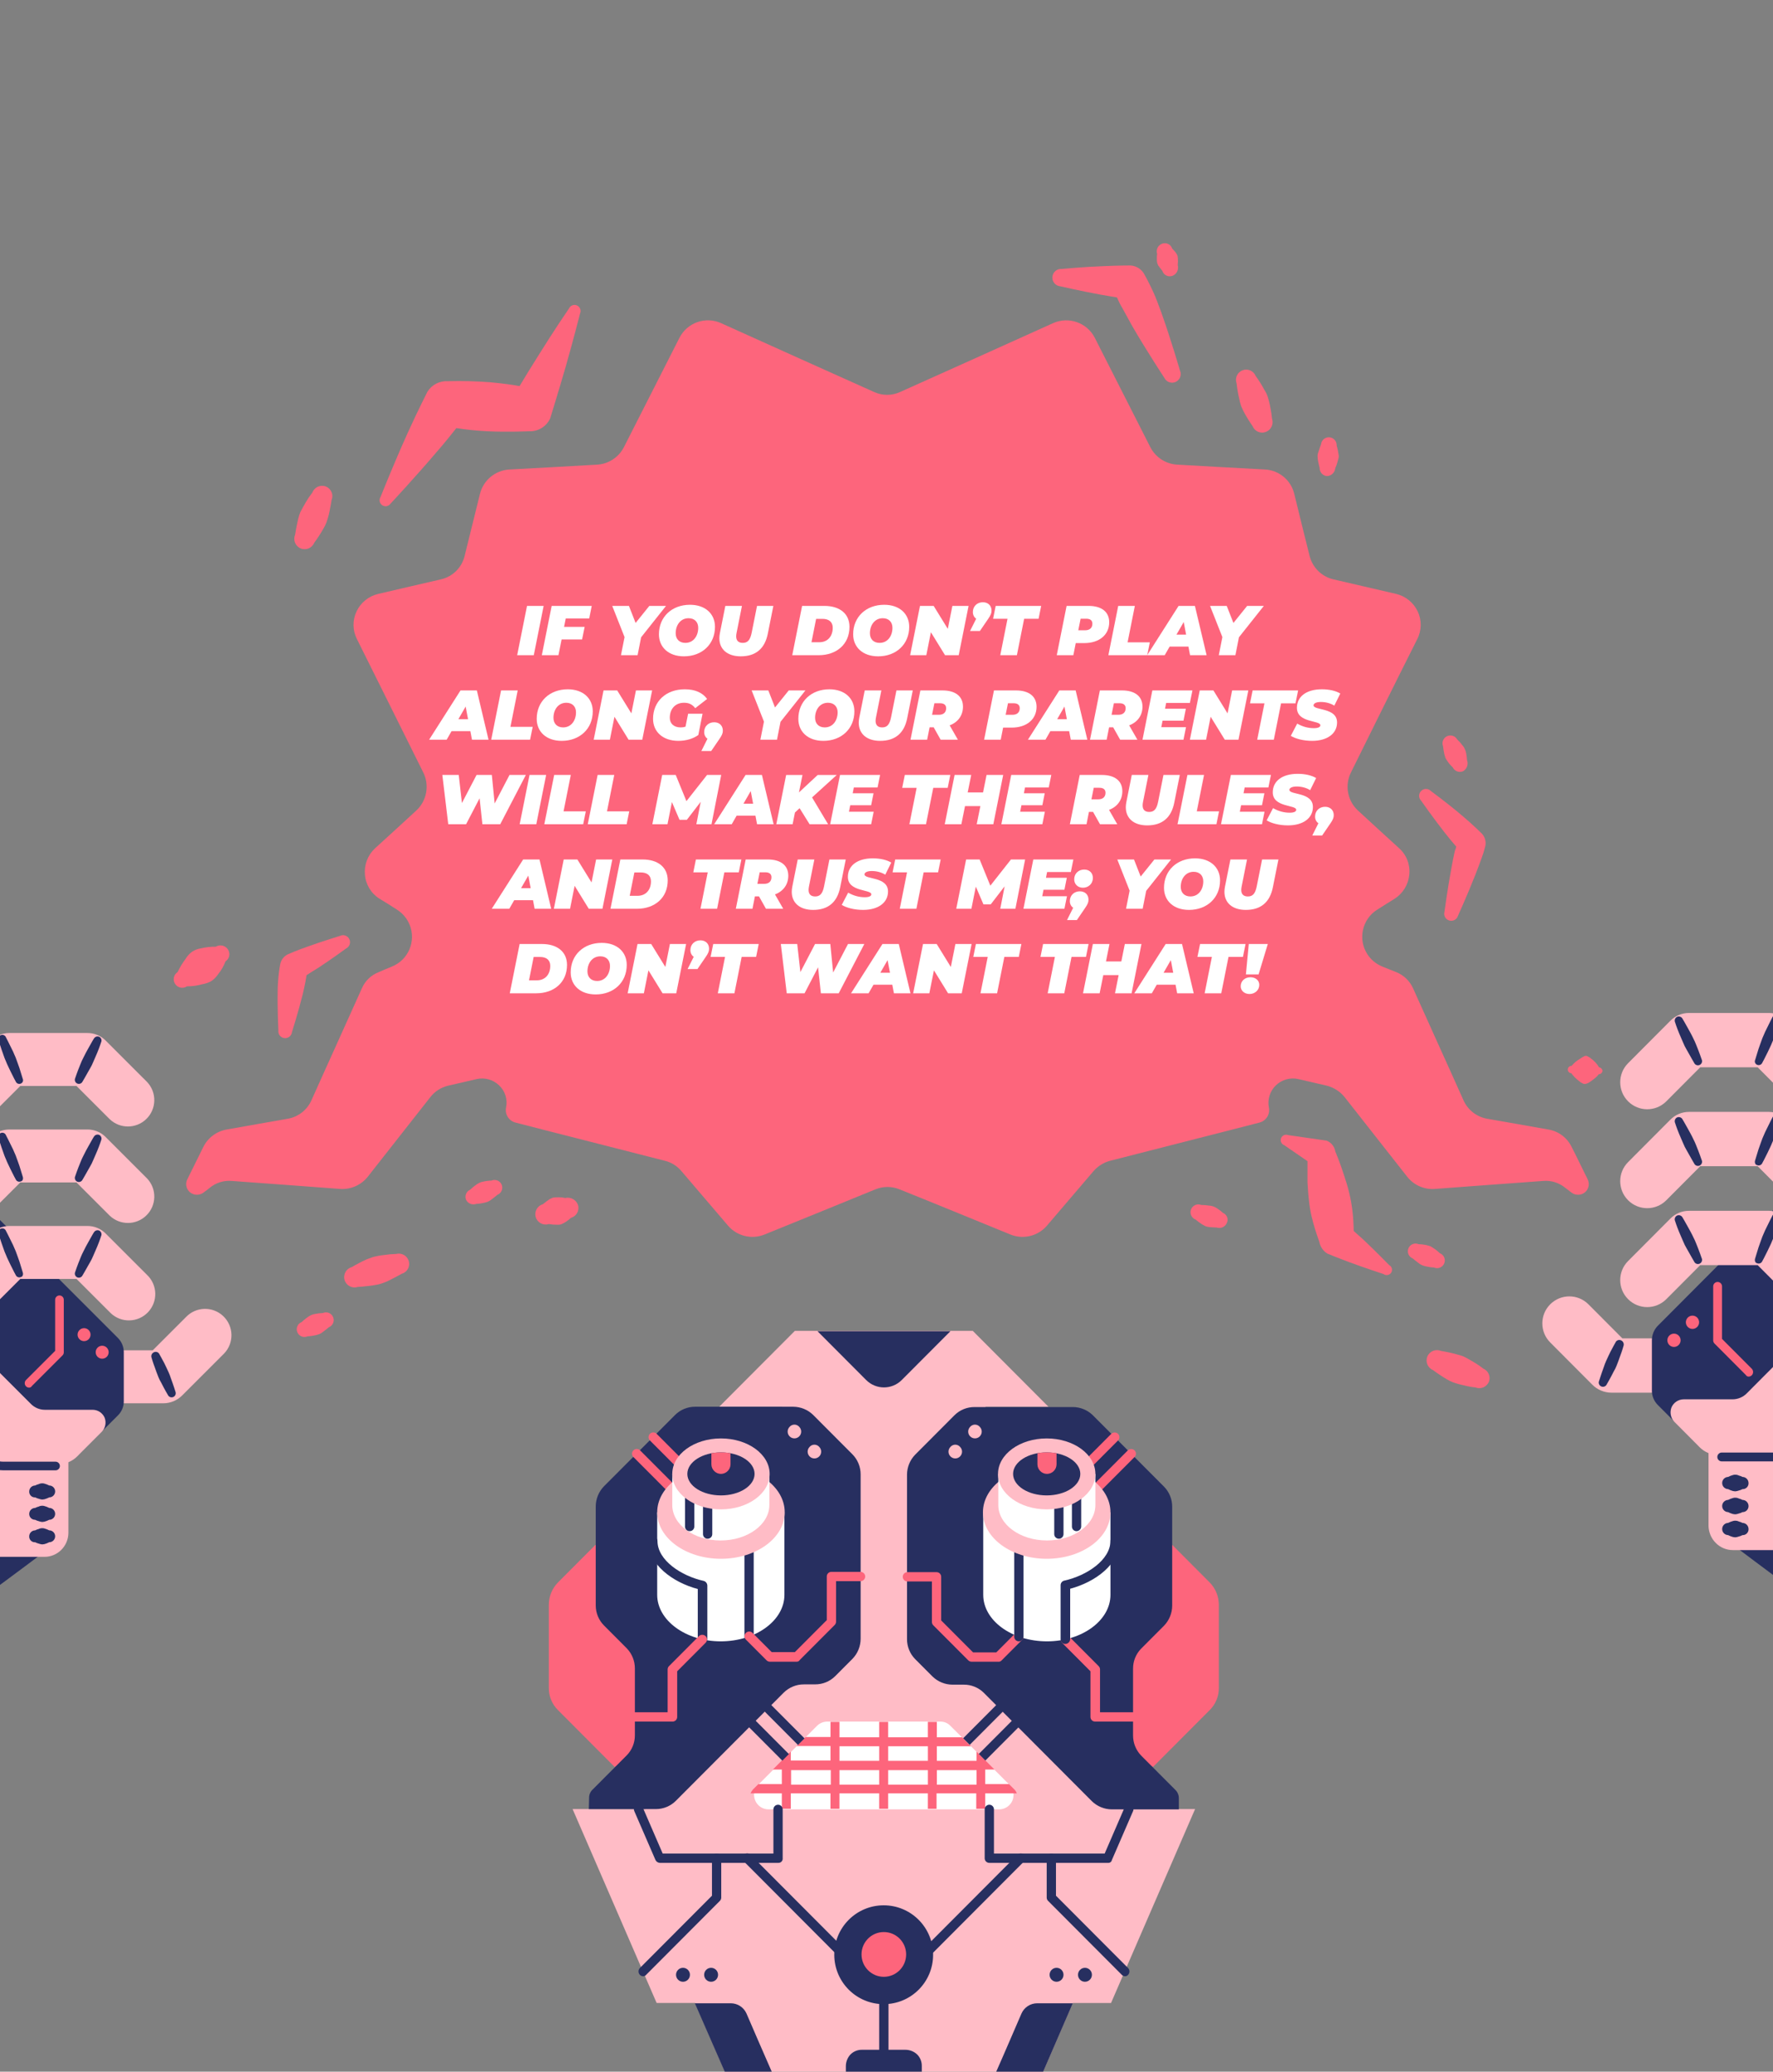 <?xml version="1.0" encoding="UTF-8"?>
<svg id="Calque_2" data-name="Calque 2" xmlns="http://www.w3.org/2000/svg" width="428" height="500" xmlns:xlink="http://www.w3.org/1999/xlink" viewBox="0 0 428 500">
  <rect x="0" y="0" width="428" height="500" fill="#808080" stroke="none"/>
  <defs>
    <clipPath id="clippath">
      <rect width="428" height="500" style="fill: none;"/>
    </clipPath>
    <clipPath id="clippath-1">
      <rect width="428" height="500" style="fill: none;"/>
    </clipPath>
    <clipPath id="clippath-2">
      <rect width="428" height="500" style="fill: none;"/>
    </clipPath>
    <clipPath id="clippath-3">
      <rect width="428" height="500" style="fill: none;"/>
    </clipPath>
    <clipPath id="clippath-4">
      <rect width="428" height="500" style="fill: none;"/>
    </clipPath>
    <clipPath id="clippath-5">
      <rect width="428" height="500" style="fill: none;"/>
    </clipPath>
    <clipPath id="clippath-6">
      <rect width="428" height="500" style="fill: none;"/>
    </clipPath>
    <clipPath id="clippath-7">
      <rect width="428" height="500" style="fill: none;"/>
    </clipPath>
    <clipPath id="clippath-8">
      <rect width="428" height="500" style="fill: none;"/>
    </clipPath>
    <clipPath id="clippath-9">
      <rect width="428" height="500" style="fill: none;"/>
    </clipPath>
    <clipPath id="clippath-10">
      <rect width="428" height="500" style="fill: none;"/>
    </clipPath>
    <clipPath id="clippath-11">
      <rect width="428" height="500" style="fill: none;"/>
    </clipPath>
    <clipPath id="clippath-12">
      <rect width="428" height="500" style="fill: none;"/>
    </clipPath>
    <clipPath id="clippath-13">
      <rect width="428" height="500" style="fill: none;"/>
    </clipPath>
    <clipPath id="clippath-14">
      <rect width="428" height="500" style="fill: none;"/>
    </clipPath>
    <clipPath id="clippath-15">
      <rect width="428" height="500" style="fill: none;"/>
    </clipPath>
    <clipPath id="clippath-16">
      <rect width="428" height="500" style="fill: none;"/>
    </clipPath>
    <clipPath id="clippath-17">
      <rect width="428" height="500" style="fill: none;"/>
    </clipPath>
    <clipPath id="clippath-18">
      <rect width="428" height="500" style="fill: none;"/>
    </clipPath>
    <clipPath id="clippath-19">
      <rect width="428" height="500" style="fill: none;"/>
    </clipPath>
    <clipPath id="clippath-20">
      <rect width="428" height="500" style="fill: none;"/>
    </clipPath>
    <clipPath id="clippath-21">
      <rect width="428" height="500" style="fill: none;"/>
    </clipPath>
    <clipPath id="clippath-22">
      <rect width="428" height="500" style="fill: none;"/>
    </clipPath>
    <clipPath id="clippath-23">
      <rect width="428" height="500" style="fill: none;"/>
    </clipPath>
    <clipPath id="clippath-24">
      <rect width="428" height="500" style="fill: none;"/>
    </clipPath>
    <clipPath id="clippath-25">
      <rect width="428" height="500" style="fill: none;"/>
    </clipPath>
    <clipPath id="clippath-26">
      <rect width="428" height="500" style="fill: none;"/>
    </clipPath>
    <clipPath id="clippath-27">
      <rect width="428" height="500" style="fill: none;"/>
    </clipPath>
    <clipPath id="clippath-28">
      <rect width="428" height="500" style="fill: none;"/>
    </clipPath>
    <clipPath id="clippath-29">
      <rect width="428" height="500" style="fill: none;"/>
    </clipPath>
    <clipPath id="clippath-30">
      <rect width="428" height="500" style="fill: none;"/>
    </clipPath>
    <clipPath id="clippath-31">
      <rect width="428" height="500" style="fill: none;"/>
    </clipPath>
    <clipPath id="clippath-32">
      <rect width="428" height="500" style="fill: none;"/>
    </clipPath>
    <clipPath id="clippath-33">
      <rect width="428" height="500" style="fill: none;"/>
    </clipPath>
    <clipPath id="clippath-34">
      <rect width="428" height="500" style="fill: none;"/>
    </clipPath>
    <clipPath id="clippath-35">
      <rect width="428" height="500" style="fill: none;"/>
    </clipPath>
    <clipPath id="clippath-36">
      <rect width="428" height="500" style="fill: none;"/>
    </clipPath>
    <clipPath id="clippath-37">
      <rect width="428" height="500" style="fill: none;"/>
    </clipPath>
    <clipPath id="clippath-38">
      <rect width="428" height="500" style="fill: none;"/>
    </clipPath>
    <clipPath id="clippath-39">
      <rect width="428" height="500" style="fill: none;"/>
    </clipPath>
    <clipPath id="clippath-40">
      <rect width="428" height="500" style="fill: none;"/>
    </clipPath>
    <clipPath id="clippath-41">
      <rect width="428" height="500" style="fill: none;"/>
    </clipPath>
    <clipPath id="clippath-42">
      <rect width="428" height="500" style="fill: none;"/>
    </clipPath>
    <clipPath id="clippath-43">
      <rect width="428" height="500" style="fill: none;"/>
    </clipPath>
    <clipPath id="clippath-44">
      <rect width="428" height="500" style="fill: none;"/>
    </clipPath>
    <clipPath id="clippath-45">
      <rect width="428" height="500" style="fill: none;"/>
    </clipPath>
    <clipPath id="clippath-46">
      <rect width="428" height="500" style="fill: none;"/>
    </clipPath>
    <clipPath id="clippath-47">
      <rect width="428" height="500" style="fill: none;"/>
    </clipPath>
    <clipPath id="clippath-48">
      <rect width="428" height="500" style="fill: none;"/>
    </clipPath>
    <clipPath id="clippath-49">
      <rect width="428" height="500" style="fill: none;"/>
    </clipPath>
    <clipPath id="clippath-50">
      <rect width="428" height="500" style="fill: none;"/>
    </clipPath>
    <clipPath id="clippath-51">
      <rect width="428" height="500" style="fill: none;"/>
    </clipPath>
    <clipPath id="clippath-52">
      <rect width="428" height="500" style="fill: none;"/>
    </clipPath>
    <clipPath id="clippath-53">
      <rect width="428" height="500" style="fill: none;"/>
    </clipPath>
    <clipPath id="clippath-54">
      <rect width="428" height="500" style="fill: none;"/>
    </clipPath>
    <clipPath id="clippath-55">
      <rect width="428" height="500" style="fill: none;"/>
    </clipPath>
    <clipPath id="clippath-56">
      <rect width="428" height="500" style="fill: none;"/>
    </clipPath>
    <clipPath id="clippath-57">
      <rect width="428" height="500" style="fill: none;"/>
    </clipPath>
    <clipPath id="clippath-58">
      <rect width="428" height="500" style="fill: none;"/>
    </clipPath>
    <clipPath id="clippath-59">
      <rect width="428" height="500" style="fill: none;"/>
    </clipPath>
    <clipPath id="clippath-60">
      <rect width="428" height="500" style="fill: none;"/>
    </clipPath>
    <clipPath id="clippath-61">
      <rect width="428" height="500" style="fill: none;"/>
    </clipPath>
    <clipPath id="clippath-62">
      <rect width="428" height="500" style="fill: none;"/>
    </clipPath>
    <clipPath id="clippath-63">
      <rect width="428" height="500" style="fill: none;"/>
    </clipPath>
    <clipPath id="clippath-64">
      <rect width="428" height="500" style="fill: none;"/>
    </clipPath>
    <clipPath id="clippath-65">
      <rect width="428" height="500" style="fill: none;"/>
    </clipPath>
    <clipPath id="clippath-66">
      <rect width="428" height="500" style="fill: none;"/>
    </clipPath>
    <clipPath id="clippath-67">
      <rect width="428" height="500" style="fill: none;"/>
    </clipPath>
    <clipPath id="clippath-68">
      <rect width="428" height="500" style="fill: none;"/>
    </clipPath>
    <clipPath id="clippath-69">
      <rect width="428" height="500" style="fill: none;"/>
    </clipPath>
    <clipPath id="clippath-70">
      <rect width="428" height="500" style="fill: none;"/>
    </clipPath>
    <clipPath id="clippath-71">
      <rect width="428" height="500" style="fill: none;"/>
    </clipPath>
    <clipPath id="clippath-72">
      <rect width="428" height="500" style="fill: none;"/>
    </clipPath>
    <clipPath id="clippath-73">
      <rect width="428" height="500" style="fill: none;"/>
    </clipPath>
    <clipPath id="clippath-74">
      <rect width="428" height="500" style="fill: none;"/>
    </clipPath>
    <clipPath id="clippath-75">
      <rect width="428" height="500" style="fill: none;"/>
    </clipPath>
    <clipPath id="clippath-76">
      <rect width="428" height="500" style="fill: none;"/>
    </clipPath>
    <clipPath id="clippath-77">
      <rect width="428" height="500" style="fill: none;"/>
    </clipPath>
    <clipPath id="clippath-78">
      <rect width="428" height="500" style="fill: none;"/>
    </clipPath>
    <clipPath id="clippath-79">
      <rect width="428" height="500" style="fill: none;"/>
    </clipPath>
    <clipPath id="clippath-80">
      <rect width="428" height="500" style="fill: none;"/>
    </clipPath>
    <clipPath id="clippath-81">
      <rect width="428" height="500" style="fill: none;"/>
    </clipPath>
    <clipPath id="clippath-82">
      <rect width="428" height="500" style="fill: none;"/>
    </clipPath>
    <clipPath id="clippath-83">
      <rect width="428" height="500" style="fill: none;"/>
    </clipPath>
    <clipPath id="clippath-84">
      <rect width="428" height="500" style="fill: none;"/>
    </clipPath>
    <clipPath id="clippath-85">
      <rect width="428" height="500" style="fill: none;"/>
    </clipPath>
    <clipPath id="clippath-86">
      <rect width="428" height="500" style="fill: none;"/>
    </clipPath>
    <clipPath id="clippath-87">
      <rect width="428" height="500" style="fill: none;"/>
    </clipPath>
    <clipPath id="clippath-88">
      <rect width="428" height="500" style="fill: none;"/>
    </clipPath>
    <clipPath id="clippath-89">
      <rect width="428" height="500" style="fill: none;"/>
    </clipPath>
    <clipPath id="clippath-90">
      <rect width="428" height="500" style="fill: none;"/>
    </clipPath>
    <clipPath id="clippath-91">
      <rect width="428" height="500" style="fill: none;"/>
    </clipPath>
    <clipPath id="clippath-92">
      <rect width="428" height="500" style="fill: none;"/>
    </clipPath>
    <clipPath id="clippath-93">
      <rect width="428" height="500" style="fill: none;"/>
    </clipPath>
    <clipPath id="clippath-94">
      <rect width="428" height="500" style="fill: none;"/>
    </clipPath>
    <clipPath id="clippath-95">
      <rect width="428" height="500" style="fill: none;"/>
    </clipPath>
    <clipPath id="clippath-96">
      <rect width="428" height="500" style="fill: none;"/>
    </clipPath>
    <clipPath id="clippath-97">
      <rect width="428" height="500" style="fill: none;"/>
    </clipPath>
    <clipPath id="clippath-98">
      <rect width="428" height="500" style="fill: none;"/>
    </clipPath>
    <clipPath id="clippath-99">
      <rect width="428" height="500" style="fill: none;"/>
    </clipPath>
    <clipPath id="clippath-100">
      <rect width="428" height="500" style="fill: none;"/>
    </clipPath>
    <clipPath id="clippath-101">
      <rect width="428" height="500" style="fill: none;"/>
    </clipPath>
    <clipPath id="clippath-102">
      <rect width="428" height="500" style="fill: none;"/>
    </clipPath>
    <clipPath id="clippath-103">
      <rect width="428" height="500" style="fill: none;"/>
    </clipPath>
    <clipPath id="clippath-104">
      <rect width="428" height="500" style="fill: none;"/>
    </clipPath>
    <clipPath id="clippath-105">
      <rect width="428" height="500" style="fill: none;"/>
    </clipPath>
    <clipPath id="clippath-106">
      <rect width="428" height="500" style="fill: none;"/>
    </clipPath>
    <clipPath id="clippath-107">
      <rect width="428" height="500" style="fill: none;"/>
    </clipPath>
    <clipPath id="clippath-108">
      <rect width="428" height="500" style="fill: none;"/>
    </clipPath>
    <clipPath id="clippath-109">
      <rect width="428" height="500" style="fill: none;"/>
    </clipPath>
    <clipPath id="clippath-110">
      <rect width="428" height="500" style="fill: none;"/>
    </clipPath>
    <clipPath id="clippath-111">
      <rect width="428" height="500" style="fill: none;"/>
    </clipPath>
    <clipPath id="clippath-112">
      <rect width="428" height="500" style="fill: none;"/>
    </clipPath>
    <clipPath id="clippath-113">
      <rect width="428" height="500" style="fill: none;"/>
    </clipPath>
    <clipPath id="clippath-114">
      <rect width="428" height="500" style="fill: none;"/>
    </clipPath>
    <clipPath id="clippath-115">
      <rect width="428" height="500" style="fill: none;"/>
    </clipPath>
    <clipPath id="clippath-116">
      <rect width="428" height="500" style="fill: none;"/>
    </clipPath>
    <clipPath id="clippath-117">
      <rect width="428" height="500" style="fill: none;"/>
    </clipPath>
    <clipPath id="clippath-118">
      <rect width="428" height="500" style="fill: none;"/>
    </clipPath>
    <clipPath id="clippath-119">
      <rect x="278.329" y="59.233" width="6.912" height="6.912" transform="translate(91.88 280.102) rotate(-61.406)" style="fill: none;"/>
    </clipPath>
  </defs>
  <g id="ILLUSTRATIONS">
    <g style="clip-path: url(#clippath);">
      <g id="Groupe_624" data-name="Groupe 624">
        <path id="Tracé_2237" data-name="Tracé 2237" d="M94.637,233.266c3.957-1.613,5.857-6.128,4.244-10.085-.601-1.474-1.642-2.727-2.981-3.588-1.426-.923-2.853-1.845-4.279-2.684-2.024-1.263-3.331-3.41-3.524-5.788-.224-2.388,.676-4.743,2.433-6.375,3.356-3.02,7.131-6.543,9.984-9.143,2.513-2.345,3.194-6.059,1.678-9.143-3.859-7.8-11.326-22.733-16.024-32.212-1.075-2.101-1.106-4.584-.084-6.711,1.006-2.115,2.92-3.659,5.2-4.194,5.118-1.174,11.074-2.6,15.185-3.523,2.835-.654,5.049-2.866,5.705-5.7,1.007-4.194,2.6-10.4,3.691-14.931,.82-3.283,3.67-5.658,7.047-5.872,6.125-.336,15.689-.839,21.226-1.174,2.743-.158,5.199-1.753,6.46-4.194,3.188-6.291,9.564-18.79,13.424-26.424,1.873-3.678,6.308-5.231,10.066-3.525,10.236,4.61,29.364,13.25,36.912,16.605,1.996,.922,4.296,.922,6.292,0,7.551-3.355,26.679-12,36.915-16.609,3.759-1.692,8.184-.143,10.068,3.523,3.859,7.633,10.235,20.132,13.424,26.424,1.261,2.441,3.717,4.036,6.46,4.194,5.537,.336,15.1,.839,21.226,1.174,3.388,.187,6.251,2.574,7.047,5.872,1.091,4.446,2.6,10.653,3.691,14.931,.683,2.819,2.885,5.019,5.705,5.7,4.027,.923,10.068,2.349,15.185,3.523,2.28,.535,4.194,2.079,5.2,4.194,1.022,2.127,.991,4.61-.084,6.711-4.782,9.479-12.165,24.41-16.024,32.212-1.516,3.085-.835,6.798,1.678,9.143,2.853,2.6,6.628,6.124,9.984,9.143,1.783,1.614,2.687,3.983,2.433,6.375-.228,2.367-1.526,4.499-3.524,5.788-1.342,.839-2.852,1.762-4.279,2.684-3.595,2.309-4.637,7.096-2.328,10.691,.86,1.339,2.112,2.38,3.586,2.982,1.258,.5,2.349,.923,3.356,1.342,1.831,.73,3.306,2.144,4.111,3.943,2.685,6.04,9.145,20.216,12.165,27.011,1.047,2.341,3.187,4.009,5.713,4.452,4.195,.755,10.655,1.845,14.766,2.6,2.444,.4,4.541,1.965,5.621,4.194,1.091,2.1,2.433,4.949,3.859,7.8,.562,1.087,.281,2.419-.671,3.188-.96,.755-2.312,.755-3.272,0-.5-.419-1.007-.755-1.426-1.091-1.498-1.247-3.428-1.85-5.369-1.678-5.957,.419-19.38,1.426-26.176,1.929-2.559,.18-5.042-.92-6.628-2.936-4.027-5.117-11.662-14.848-15.1-19.21-1.092-1.358-2.593-2.328-4.279-2.768-1.846-.419-4.363-1.007-6.88-1.594-1.956-.451-4.007,.117-5.453,1.51-1.436,1.388-2.068,3.41-1.678,5.369h0c.321,1.613-.673,3.196-2.265,3.607-7.719,2.013-28.945,7.382-36.076,9.227-1.524,.408-2.895,1.254-3.943,2.433-2.6,3.02-7.8,9.143-11.326,13.254-2.182,2.518-5.726,3.363-8.809,2.1-7.383-3.02-20.89-8.556-26.763-10.9-1.856-.755-3.933-.755-5.789,0-5.873,2.433-19.38,7.885-26.763,10.9-3.083,1.263-6.627,.418-8.809-2.1-3.524-4.11-8.725-10.234-11.326-13.254-1.025-1.207-2.405-2.058-3.943-2.433-7.131-1.845-28.357-7.214-36.076-9.227-1.592-.411-2.586-1.994-2.265-3.607h0c.416-1.96-.22-3.995-1.678-5.369-1.446-1.393-3.497-1.961-5.453-1.51-2.517,.587-5.034,1.174-6.88,1.594-1.701,.407-3.211,1.384-4.279,2.768-3.356,4.278-11.074,14.093-15.1,19.21-1.597,2.003-4.072,3.099-6.628,2.936-6.8-.5-20.135-1.51-26.176-1.929-1.941-.172-3.871,.431-5.369,1.678-.419,.336-.923,.755-1.426,1.09-.96,.755-2.312,.755-3.272,0-.952-.769-1.233-2.101-.671-3.188,1.426-2.852,2.769-5.62,3.859-7.8,1.106-2.207,3.19-3.762,5.621-4.194,4.111-.755,10.571-1.845,14.766-2.6,2.521-.444,4.658-2.11,5.705-4.446,3.02-6.795,9.48-20.971,12.165-27.011,.779-1.817,2.263-3.24,4.111-3.943,.755-.336,1.93-.839,3.188-1.342l-.007,.001Z" style="fill: #fd657c;"/>
      </g>
    </g>
    <g style="clip-path: url(#clippath-1);">
      <g id="Groupe_625" data-name="Groupe 625">
        <path id="Tracé_2238" data-name="Tracé 2238" d="M74,235.363c-.084,.419-.168,1.007-.252,1.51-.168,.923-.419,2.013-.671,3.1-1.091,4.362-2.6,9.143-2.6,9.143-.115,.905-.942,1.545-1.847,1.43s-1.545-.942-1.43-1.847c0,0-.252-5.033-.168-9.563,0-1.09,.084-2.181,.168-3.188,.168-1.845,.419-3.1,.419-3.1,.165-1.091,.855-2.032,1.846-2.517,0,0,2.265-1.007,4.95-1.929,3.524-1.258,7.635-2.517,7.635-2.517,.834-.417,1.848-.079,2.265,.755,.417,.834,.079,1.848-.755,2.265h0s-3.44,2.517-6.628,4.614c-1.091,.671-2.181,1.342-2.936,1.845l.004-.002Z" style="fill: #fd657c;"/>
      </g>
    </g>
    <g style="clip-path: url(#clippath-2);">
      <g id="Groupe_626" data-name="Groupe 626">
        <path id="Tracé_2239" data-name="Tracé 2239" d="M351.531,204.326c-.755-.839-1.762-2.1-2.769-3.355-2.769-3.523-5.7-7.717-5.7-7.717-.651-.647-.654-1.698-.007-2.349s1.698-.654,2.349-.007l.007,.007s4.111,3.02,7.551,5.956c2.6,2.181,4.7,4.278,4.7,4.278,.85,.859,1.171,2.109,.839,3.271-.228,.91-.509,1.806-.839,2.684-.419,1.175-.923,2.517-1.51,4.026-1.846,4.7-4.195,9.9-4.195,9.9-.267,.9-1.213,1.413-2.113,1.146-.883-.262-1.397-1.18-1.159-2.07,0,0,.755-5.62,1.678-10.569,.252-1.51,.587-3.02,.839-4.194,.149-.322,.262-.66,.336-1.007l-.007-.001Z" style="fill: #fd657c;"/>
      </g>
    </g>
    <g style="clip-path: url(#clippath-3);">
      <g id="Groupe_627" data-name="Groupe 627">
        <path id="Tracé_2240" data-name="Tracé 2240" d="M269.647,71.788c-1.091-.168-2.433-.419-3.943-.671-4.614-.839-9.732-2.013-9.732-2.013-1.158-.093-2.022-1.107-1.929-2.265,.093-1.158,1.107-2.022,2.265-1.929,0,0,5.286-.5,9.984-.671,3.524-.168,6.628-.168,6.628-.168,1.488,.1,2.805,1,3.44,2.349,0,0,1.007,1.762,2.181,4.362,.587,1.342,1.175,2.936,1.762,4.53,2.349,6.543,4.53,14.093,4.53,14.093,.482,1.045,.026,2.282-1.019,2.764-1.038,.479-2.268,.032-2.756-1.002,0,0-4.363-6.627-7.8-12.583-.839-1.51-1.678-3.02-2.349-4.278-.487-.804-.907-1.645-1.258-2.517l-.004-.001Z" style="fill: #fd657c;"/>
      </g>
    </g>
    <g style="clip-path: url(#clippath-4);">
      <g id="Groupe_628" data-name="Groupe 628">
        <path id="Tracé_2241" data-name="Tracé 2241" d="M125.428,93.179c1.258-2.1,2.936-4.865,4.7-7.633,3.524-5.7,7.215-11.073,7.215-11.073,.324-.741,1.188-1.08,1.93-.756,.741,.324,1.08,1.188,.755,1.93h0s-1.594,6.291-3.44,12.75c-1.846,6.375-3.775,12.583-3.775,12.583-.913,1.982-2.939,3.209-5.118,3.1,0,0-5.118,.252-10.152,0-2.472-.125-4.937-.377-7.383-.755-1.258,1.594-2.853,3.607-4.7,5.7-5.118,6.04-11.158,12.5-11.158,12.5-.44,.672-1.342,.86-2.014,.42-.672-.44-.86-1.342-.419-2.014h0s3.272-8.221,6.544-15.435c2.433-5.369,4.782-9.982,4.782-9.982,1.068-1.678,2.965-2.641,4.95-2.514,3.386-.087,6.774-.003,10.152,.252,2.685,.252,5.286,.587,7.131,.923l0,.004Z" style="fill: #fd657c;"/>
      </g>
    </g>
    <g style="clip-path: url(#clippath-5);">
      <g id="Groupe_629" data-name="Groupe 629">
        <path id="Tracé_2242" data-name="Tracé 2242" d="M315.623,280.242l-5.623-3.859c-.672-.255-1.01-1.006-.755-1.678s1.006-1.01,1.678-.755l9.313,1.342c1.114,.43,1.914,1.421,2.1,2.6,0,0,1.091,2.517,2.181,5.956,.419,1.258,.839,2.6,1.175,4.026,.325,1.355,.577,2.727,.755,4.11,.204,1.698,.316,3.407,.336,5.117,.671,.587,1.51,1.342,2.349,2.1,3.02,2.852,6.208,6.124,6.208,6.124,.629,.324,.875,1.097,.551,1.726-.324,.629-1.097,.875-1.726,.551-.057-.03-.113-.064-.165-.102,0,0-4.363-1.426-8.222-2.852-2.936-1.09-5.369-2.1-5.369-2.1-1.019-.634-1.72-1.671-1.93-2.852-.733-1.976-1.349-3.992-1.846-6.04-.318-1.353-.543-2.726-.671-4.11-.168-1.426-.252-2.852-.336-4.194v-5.117l-.003,.007Z" style="fill: #fd657c;"/>
      </g>
    </g>
    <g style="clip-path: url(#clippath-6);">
      <g id="Groupe_630" data-name="Groupe 630">
        <path id="Tracé_2243" data-name="Tracé 2243" d="M386.013,257.593c-.488-.828-1.146-1.544-1.93-2.1-.217-.213-.474-.383-.755-.5-.298-.224-.709-.224-1.007,0-.297,.135-.579,.303-.839,.5-.806,.448-1.519,1.046-2.1,1.762-.487-.024-.901,.35-.925,.837-.024,.487,.35,.901,.837,.925l.004,0c.547,.733,1.197,1.383,1.93,1.929,.217,.213,.474,.383,.755,.5,.152,.093,.323,.15,.5,.168,.171,.013,.343-.016,.5-.084,.303-.088,.587-.23,.839-.419,1.846-1.258,2.1-1.845,2.1-1.845,.48,.006,.883-.36,.923-.839-.06-.433-.4-.773-.832-.834Z" style="fill: #fd657c;"/>
      </g>
    </g>
    <g style="clip-path: url(#clippath-7);">
      <g id="Groupe_631" data-name="Groupe 631">
        <path id="Tracé_2244" data-name="Tracé 2244" d="M358.075,330.321c-.745-.585-1.53-1.118-2.349-1.594-.755-.419-1.51-.923-2.433-1.342-.519-.205-1.051-.372-1.594-.5-1.269-.355-2.557-.635-3.859-.839-1.274-.533-2.739,.068-3.272,1.342-.533,1.274,.068,2.739,1.342,3.272,1.051,.785,2.143,1.513,3.272,2.181,.477,.301,.983,.554,1.51,.755,.875,.318,1.772,.571,2.685,.755,.907,.244,1.834,.411,2.769,.5,1.274,.513,2.725-.082,3.272-1.342,.479-1.251-.113-2.656-1.342-3.188l-.001-0Z" style="fill: #fd657c;"/>
      </g>
    </g>
    <g style="clip-path: url(#clippath-8);">
      <g id="Groupe_632" data-name="Groupe 632">
        <path id="Tracé_2245" data-name="Tracé 2245" d="M95.644,302.639c-.956,.02-1.909,.104-2.853,.252-.935,.092-1.861,.26-2.769,.5-.5,.168-1.091,.419-1.594,.587-1.207,.552-2.383,1.168-3.524,1.845-1.328,.369-2.104,1.745-1.735,3.072,.369,1.328,1.745,2.104,3.072,1.735,.03-.008,.059-.017,.089-.026,0,0,1.762-.084,3.943-.419,.539-.072,1.072-.184,1.594-.336,.901-.276,1.772-.641,2.6-1.09,1.51-.755,2.517-1.342,2.517-1.342,1.307-.369,2.067-1.728,1.697-3.035-.006-.022-.013-.043-.019-.065-.399-1.275-1.727-2.013-3.02-1.678h.002Z" style="fill: #fd657c;"/>
      </g>
    </g>
    <g style="clip-path: url(#clippath-9);">
      <g id="Groupe_633" data-name="Groupe 633">
        <path id="Tracé_2246" data-name="Tracé 2246" d="M136.418,289.133c-.494-.119-1.002-.176-1.51-.168-.477-.011-.954,.017-1.426,.084-.252,.084-.5,.252-.755,.336-.584,.386-1.144,.806-1.678,1.258-1.328,.369-2.104,1.745-1.735,3.072,.369,1.328,1.745,2.104,3.072,1.735,.03-.008,.059-.017,.089-.027,.694,.119,1.396,.175,2.1,.168,.282,.014,.565-.015,.839-.084,.445-.173,.867-.398,1.258-.671,.418-.272,.812-.581,1.175-.923,1.307-.369,2.067-1.728,1.697-3.035-.006-.022-.013-.043-.019-.065-.455-1.268-1.79-1.991-3.1-1.678l-.007-.003Z" style="fill: #fd657c;"/>
      </g>
    </g>
    <g style="clip-path: url(#clippath-10);">
      <g id="Groupe_634" data-name="Groupe 634">
        <path id="Tracé_2247" data-name="Tracé 2247" d="M52.1,228.485c-1.243-.016-2.483,.125-3.691,.419-.755,.117-1.473,.403-2.1,.839-.61,.454-1.123,1.024-1.51,1.678-.746,.997-1.392,2.065-1.93,3.188-.954,.618-1.227,1.893-.609,2.847,.618,.954,1.893,1.227,2.847,.609,.009-.006,.018-.012,.027-.018,1.248,.009,2.491-.16,3.691-.5,.765-.125,1.503-.38,2.181-.755,.631-.421,1.173-.962,1.594-1.593,.783-.956,1.407-2.033,1.846-3.188,.949-.622,1.214-1.896,.591-2.845-.001-.002-.003-.004-.004-.007-.635-.98-1.933-1.279-2.933-.675Z" style="fill: #fd657c;"/>
      </g>
    </g>
    <g style="clip-path: url(#clippath-11);">
      <g id="Groupe_635" data-name="Groupe 635">
        <path id="Tracé_2248" data-name="Tracé 2248" d="M75.425,118.848c-.585,.745-1.118,1.53-1.594,2.349-.419,.755-.923,1.594-1.342,2.433-.205,.519-.372,1.051-.5,1.594-.5,2.1-.755,3.859-.755,3.859-.533,1.274,.068,2.739,1.342,3.271s2.739-.068,3.271-1.342c.796-1.072,1.524-2.193,2.181-3.355,.301-.477,.554-.983,.755-1.51,.318-.875,.571-1.772,.755-2.684,.336-1.594,.5-2.768,.5-2.768,.532-1.265-.062-2.722-1.327-3.254-1.265-.532-2.722,.062-3.254,1.327-.011,.027-.022,.055-.033,.082l0-.002Z" style="fill: #fd657c;"/>
      </g>
    </g>
    <g style="clip-path: url(#clippath-12);">
      <g id="Groupe_636" data-name="Groupe 636">
        <path id="Tracé_2249" data-name="Tracé 2249" d="M307.065,101.064c-.083-.93-.223-1.855-.419-2.768-.154-.911-.379-1.808-.671-2.684-.183-.535-.437-1.043-.755-1.51-.613-1.171-1.315-2.292-2.1-3.355-.512-1.264-1.952-1.874-3.217-1.362-1.229,.498-1.845,1.876-1.397,3.124,.142,1.299,.367,2.588,.671,3.859,.1,.541,.24,1.074,.419,1.594,.351,.871,.772,1.713,1.258,2.517,.839,1.426,1.51,2.349,1.51,2.349,.492,1.269,1.914,1.906,3.188,1.426,1.288-.475,1.96-1.892,1.513-3.19Z" style="fill: #fd657c;"/>
      </g>
    </g>
    <g style="clip-path: url(#clippath-13);">
      <g id="Groupe_637" data-name="Groupe 637">
        <path id="Tracé_2250" data-name="Tracé 2250" d="M347.588,302.471c-.344-.331-.708-.639-1.091-.923-.336-.252-.755-.5-1.175-.755-.252-.084-.5-.168-.839-.252-.661-.152-1.336-.237-2.014-.252-.94-.417-2.04,.008-2.457,.948-.417,.94,.008,2.04,.948,2.457,.027,.012,.055,.024,.083,.034,0,0,.671,.587,1.594,1.258,.233,.171,.487,.312,.755,.419,.437,.151,.886,.264,1.342,.336,.469,.098,.947,.155,1.426,.168,.94,.417,2.04-.008,2.457-.948s-.008-2.04-.948-2.457c-.027-.012-.055-.024-.083-.034l.002,.001Z" style="fill: #fd657c;"/>
      </g>
    </g>
    <g style="clip-path: url(#clippath-14);">
      <g id="Groupe_638" data-name="Groupe 638">
        <path id="Tracé_2251" data-name="Tracé 2251" d="M114.94,290.559c.479-.013,.957-.07,1.426-.168,.456-.072,.905-.185,1.342-.336,.268-.107,.522-.248,.755-.419,.923-.671,1.594-1.258,1.594-1.258,.959-.371,1.436-1.449,1.065-2.408-.371-.959-1.449-1.436-2.408-1.065-.028,.011-.055,.022-.083,.034-.678,.015-1.353,.1-2.014,.252-.29,.045-.572,.13-.839,.252-.422,.202-.816,.456-1.175,.755-.383,.284-.747,.592-1.091,.923-.942,.402-1.39,1.483-1.007,2.433,.432,.912,1.486,1.347,2.435,1.005Z" style="fill: #fd657c;"/>
      </g>
    </g>
    <g style="clip-path: url(#clippath-15);">
      <g id="Groupe_639" data-name="Groupe 639">
        <path id="Tracé_2252" data-name="Tracé 2252" d="M74.25,322.519c.479-.013,.957-.07,1.426-.168,.456-.072,.905-.185,1.342-.336,.268-.107,.522-.248,.755-.419,.923-.671,1.594-1.258,1.594-1.258,.959-.371,1.436-1.449,1.065-2.408-.371-.959-1.449-1.436-2.408-1.065-.028,.011-.055,.022-.083,.034-.678,.02-1.352,.104-2.014,.252-.29,.045-.572,.13-.839,.252-.422,.202-.816,.456-1.175,.755-.383,.284-.747,.592-1.091,.923-.959,.371-1.436,1.449-1.065,2.408,.371,.959,1.449,1.436,2.408,1.065,.028-.011,.055-.022,.083-.034l.002-.001Z" style="fill: #fd657c;"/>
      </g>
    </g>
    <g style="clip-path: url(#clippath-16);">
      <g id="Groupe_640" data-name="Groupe 640">
        <path id="Tracé_2253" data-name="Tracé 2253" d="M354.132,183.439c-.013-.479-.07-.957-.168-1.426-.062-.468-.204-.922-.419-1.342-.089-.252-.232-.481-.419-.671-.396-.547-.845-1.053-1.342-1.51-.504-.92-1.659-1.257-2.579-.753-.834,.457-1.201,1.46-.861,2.347,.078,.676,.19,1.348,.336,2.013,.084,.252,.168,.5,.252,.839,.252,.419,.5,.839,.755,1.174,.297,.398,.634,.763,1.007,1.09,.447,.943,1.567,1.354,2.517,.923,.919-.551,1.309-1.684,.923-2.684h-.002Z" style="fill: #fd657c;"/>
      </g>
    </g>
    <g style="clip-path: url(#clippath-17);">
      <g id="Groupe_641" data-name="Groupe 641">
        <path id="Tracé_2254" data-name="Tracé 2254" d="M322.335,112.976c.201-.434,.368-.882,.5-1.342,.084-.419,.252-.839,.336-1.342,.014-.282-.015-.565-.084-.839-.087-.653-.227-1.298-.419-1.929,.051-1.044-.754-1.931-1.797-1.982-1.017-.05-1.892,.715-1.978,1.73,0,0-.336,.839-.671,1.929-.104,.268-.161,.552-.168,.839,.01,.48,.066,.957,.168,1.426,.168,.839,.336,1.426,.336,1.426-.044,1.034,.731,1.92,1.762,2.013,1.065-.035,1.933-.866,2.014-1.929h.001Z" style="fill: #fd657c;"/>
      </g>
    </g>
    <g style="clip-path: url(#clippath-18);">
      <g id="Groupe_642" data-name="Groupe 642">
        <path id="Tracé_2255" data-name="Tracé 2255" d="M295.236,292.74c-.363-.342-.757-.651-1.175-.923-.38-.29-.805-.516-1.258-.671-.27-.096-.553-.153-.839-.168-.667-.099-1.34-.155-2.014-.168-.971-.375-2.062,.108-2.438,1.079-.375,.971,.108,2.062,1.079,2.438,.005,.002,.011,.004,.016,.006,.504,.427,1.037,.819,1.594,1.174,.252,.168,.5,.252,.755,.419,.43,.157,.884,.242,1.342,.252,.839,.084,1.426,.084,1.426,.084,.971,.326,2.029-.149,2.433-1.09,.435-.879,.075-1.944-.804-2.379-.039-.019-.079-.037-.119-.054l.001,.001Z" style="fill: #fd657c;"/>
      </g>
    </g>
    <g style="clip-path: url(#clippath-19);">
      <g id="Groupe_643" data-name="Groupe 643">
        <path id="Tracé_2256" data-name="Tracé 2256" d="M417.763,372.441l45.127-19.532s.8,8.7,1.266,14.181c.244,2.626-1.056,5.156-3.333,6.488-5.133,3.01-14.331,8.294-19.6,11.3-2.332,1.364-5.258,1.179-7.4-.468-5.661-4.143-16.06-11.969-16.06-11.969Z" style="fill: #272f60;"/>
      </g>
    </g>
    <g style="clip-path: url(#clippath-20);">
      <g id="Groupe_644" data-name="Groupe 644">
        <path id="Tracé_2257" data-name="Tracé 2257" d="M446.959,328.227l17.131,17.191c1.093,1.106,1.714,2.592,1.733,4.147-.001,1.558-.625,3.052-1.733,4.147l-18.6,18.662c-1.099,1.096-2.581,1.72-4.133,1.739h-23.057c-1.555-.001-3.045-.628-4.133-1.739-1.093-1.106-1.714-2.592-1.733-4.147v-21.739l34.529-18.261-.004-0Z" style="fill: #ffbcc6;"/>
      </g>
    </g>
    <g style="clip-path: url(#clippath-21);">
      <g id="Groupe_645" data-name="Groupe 645">
        <path id="Tracé_2258" data-name="Tracé 2258" d="M391.633,323.009l-8.2-8.227c-2.549-2.541-6.675-2.534-9.216,.015-2.54,2.549-2.534,6.675,.016,9.216l10.132,10.167c1.217,1.228,2.871,1.925,4.6,1.94h19.2c3.621,0,6.555-2.935,6.555-6.555,0-3.621-2.935-6.556-6.555-6.556h-16.532Z" style="fill: #ffbcc6;"/>
      </g>
    </g>
    <g style="clip-path: url(#clippath-22);">
      <g id="Groupe_646" data-name="Groupe 646">
        <path id="Tracé_2259" data-name="Tracé 2259" d="M398.766,335.651c.001,1.309,.529,2.563,1.466,3.478l9.732,9.766,21.2,.669,24.33-24.415v-50.5l-12.734-6.289v8.9l-42.528,42.676c-.926,.922-1.452,2.171-1.466,3.478v12.237Z" style="fill: #272f60;"/>
      </g>
    </g>
    <g style="clip-path: url(#clippath-23);">
      <g id="Groupe_647" data-name="Groupe 647">
        <path id="Tracé_2260" data-name="Tracé 2260" d="M457.025,274.647c.011-1.757-.686-3.444-1.933-4.682l-23.464-23.545c-1.217-1.228-2.871-1.925-4.6-1.94h-19.263c-1.735-.016-3.4,.686-4.6,1.94l-10.132,10.167c-2.549,2.541-2.556,6.666-.016,9.216,2.541,2.549,6.666,2.556,9.216,.015h0l8.2-8.228h13.867l17.931,17.993c.286,.284,.454,.667,.467,1.07h0c-.005,1.085-.888,1.96-1.972,1.956-.508-.002-.996-.201-1.361-.556l-7.732-7.759c-1.217-1.228-2.871-1.925-4.6-1.94h-19.268c-1.735-.016-3.4,.686-4.6,1.94l-10.132,10.167c-2.549,2.541-2.556,6.666-.016,9.216,2.541,2.549,6.666,2.556,9.216,.015l8.2-8.227h13.867l17.931,17.993c.286,.284,.454,.667,.467,1.07h0c-.005,1.085-.888,1.96-1.972,1.956-.508-.002-.996-.201-1.361-.556l-7.732-7.759c-1.217-1.228-2.871-1.925-4.6-1.94h-19.268c-1.735-.016-3.4,.686-4.6,1.94l-10.132,10.167c-2.549,2.541-2.556,6.666-.016,9.216,2.541,2.549,6.666,2.556,9.216,.015l8.2-8.227h13.867l10.665,10.7c1.866,1.917,1.866,4.973,0,6.89l-13.265,13.323c-.909,.939-2.159,1.47-3.466,1.472h-11.8c-1.275,.01-2.425,.77-2.933,1.94-.464,1.191-.204,2.543,.667,3.478l6.132,6.157c1.206,1.197,2.834,1.87,4.533,1.873h13.667c1.701,.009,3.335-.666,4.533-1.873l22.13-22.208c1.194-1.214,1.864-2.847,1.866-4.549v-47.896h-.004Z" style="fill: #ffbcc6;"/>
      </g>
    </g>
    <g style="clip-path: url(#clippath-24);">
      <g id="Groupe_648" data-name="Groupe 648">
        <path id="Tracé_2261" data-name="Tracé 2261" d="M415.63,352.708h12.87c1.997-.014,3.91-.805,5.333-2.207l15.8-15.853c.434-.414,.449-1.102,.035-1.535-.414-.434-1.102-.449-1.535-.035-.011,.011-.022,.021-.032,.032l-15.8,15.853c-1,1.023-2.369,1.601-3.8,1.605h-12.87c-.591,0-1.07,.479-1.07,1.07s.479,1.07,1.07,1.07v-0Z" style="fill: #272f60;"/>
      </g>
    </g>
    <g style="clip-path: url(#clippath-25);">
      <g id="Groupe_649" data-name="Groupe 649">
        <path id="Tracé_2262" data-name="Tracé 2262" d="M406.165,293.845s.6,1,1.333,2.341c.4,.736,.867,1.538,1.267,2.408,.25,.478,.473,.969,.667,1.472,.8,1.94,1.333,3.545,1.333,3.545,.254,.49,.063,1.094-.427,1.348-.49,.254-1.094,.063-1.348-.428-.009-.017-.017-.033-.024-.051,0,0-.867-1.472-1.866-3.278-.284-.47-.529-.962-.733-1.472-.4-.87-.733-1.739-1.066-2.475-.6-1.472-.933-2.542-.933-2.542-.228-.499-.022-1.089,.467-1.338,.498-.219,1.081-.014,1.333,.468l-.002,.001Z" style="fill: #272f60;"/>
      </g>
    </g>
    <g style="clip-path: url(#clippath-26);">
      <g id="Groupe_650" data-name="Groupe 650">
        <path id="Tracé_2263" data-name="Tracé 2263" d="M406.165,270.166s.6,1,1.333,2.341c.4,.736,.867,1.538,1.267,2.408,.25,.478,.473,.969,.667,1.472,.8,1.94,1.333,3.545,1.333,3.545,.254,.49,.063,1.094-.427,1.348-.49,.254-1.094,.063-1.348-.428-.009-.017-.017-.033-.024-.051,0,0-.867-1.472-1.866-3.278-.284-.47-.529-.962-.733-1.472-.4-.87-.733-1.739-1.066-2.475-.6-1.472-.933-2.542-.933-2.542-.228-.499-.022-1.089,.467-1.338,.498-.219,1.081-.014,1.333,.468l-.002,.001Z" style="fill: #272f60;"/>
      </g>
    </g>
    <g style="clip-path: url(#clippath-27);">
      <g id="Groupe_651" data-name="Groupe 651">
        <path id="Tracé_2264" data-name="Tracé 2264" d="M406.165,245.885s.6,1,1.333,2.341c.4,.736,.867,1.538,1.267,2.408,.25,.478,.473,.969,.667,1.472,.8,1.94,1.333,3.545,1.333,3.545,.254,.49,.063,1.094-.427,1.348-.49,.254-1.094,.063-1.348-.428-.009-.017-.017-.033-.024-.051,0,0-.867-1.472-1.866-3.278-.284-.47-.529-.962-.733-1.472-.4-.87-.733-1.739-1.066-2.475-.6-1.472-.933-2.542-.933-2.542-.228-.499-.022-1.089,.467-1.338,.498-.219,1.081-.014,1.333,.468l-.002,.001Z" style="fill: #272f60;"/>
      </g>
    </g>
    <g style="clip-path: url(#clippath-28);">
      <g id="Groupe_652" data-name="Groupe 652">
        <path id="Tracé_2265" data-name="Tracé 2265" d="M423.7,303.678s.333-1.137,.8-2.609c.267-.8,.6-1.672,.933-2.609,.2-.535,.467-1,.667-1.538,.933-1.94,1.733-3.478,1.733-3.478,.203-.497,.771-.735,1.268-.532,.497,.203,.735,.771,.532,1.268h0s-.467,1.672-1.2,3.679c-.171,.524-.371,1.037-.6,1.538-.333,.87-.8,1.739-1.133,2.475-.667,1.4-1.267,2.475-1.267,2.475-.188,.492-.739,.738-1.23,.55-.012-.005-.024-.01-.036-.015-.466-.067-.666-.669-.466-1.204Z" style="fill: #272f60;"/>
      </g>
    </g>
    <g style="clip-path: url(#clippath-29);">
      <g id="Groupe_653" data-name="Groupe 653">
        <path id="Tracé_2266" data-name="Tracé 2266" d="M423.7,280s.333-1.137,.8-2.609c.267-.8,.6-1.672,.933-2.609,.2-.535,.467-1,.667-1.538,.933-1.94,1.733-3.478,1.733-3.478,.203-.497,.771-.735,1.268-.532,.497,.203,.735,.771,.532,1.268h0s-.467,1.672-1.2,3.679c-.171,.524-.371,1.037-.6,1.538-.333,.87-.8,1.739-1.133,2.475-.667,1.4-1.267,2.475-1.267,2.475-.188,.492-.739,.738-1.23,.55-.012-.005-.024-.01-.036-.015-.466-.068-.666-.67-.466-1.204Z" style="fill: #272f60;"/>
      </g>
    </g>
    <g style="clip-path: url(#clippath-30);">
      <g id="Groupe_654" data-name="Groupe 654">
        <path id="Tracé_2267" data-name="Tracé 2267" d="M423.7,255.784s.333-1.137,.8-2.609c.267-.8,.6-1.672,.933-2.609,.2-.535,.467-1,.667-1.538,.933-1.94,1.733-3.478,1.733-3.478,.203-.497,.771-.735,1.268-.532,.497,.203,.735,.771,.532,1.268h0s-.467,1.672-1.2,3.679c-.171,.524-.371,1.037-.6,1.538-.333,.87-.8,1.739-1.133,2.475-.667,1.4-1.267,2.475-1.267,2.475-.188,.492-.739,.738-1.23,.55-.012-.005-.024-.01-.036-.015-.454-.185-.672-.702-.487-1.156,.007-.016,.014-.032,.021-.048Z" style="fill: #272f60;"/>
      </g>
    </g>
    <g style="clip-path: url(#clippath-31);">
      <g id="Groupe_655" data-name="Groupe 655">
        <path id="Tracé_2268" data-name="Tracé 2268" d="M391.9,324.882s-.267,1-.8,2.408c-.267,.736-.533,1.538-.867,2.341-.182,.465-.405,.913-.667,1.338-.867,1.739-1.666,3.077-1.666,3.077-.2,.524-.786,.788-1.311,.588s-.788-.786-.588-1.311c.01-.026,.021-.052,.033-.077,0,0,.467-1.538,1.133-3.345,.149-.477,.327-.945,.533-1.4,.333-.8,.733-1.538,1.067-2.274,.667-1.271,1.2-2.207,1.2-2.207,.209-.511,.793-.756,1.304-.547,.01,.004,.019,.008,.029,.012,.549,.223,.816,.846,.6,1.397Z" style="fill: #272f60;"/>
      </g>
    </g>
    <g style="clip-path: url(#clippath-32);">
      <g id="Groupe_656" data-name="Groupe 656">
        <path id="Tracé_2269" data-name="Tracé 2269" d="M420.63,359.4c-.273,.15-.564,.262-.867,.334-.279,.105-.57,.173-.867,.2-.2,0-.333-.067-.533-.067-.417-.109-.819-.267-1.2-.468-.813-.021-1.454-.697-1.433-1.51,.02-.783,.65-1.413,1.433-1.433,.381-.201,.783-.358,1.2-.468,.172-.055,.353-.078,.533-.067,.301-.005,.599,.063,.867,.2,.303,.072,.594,.184,.867,.334,.808,.009,1.461,.664,1.466,1.472,.041,.772-.552,1.431-1.324,1.472-.047,.002-.094,.003-.142,0v.001Z" style="fill: #272f60;"/>
      </g>
    </g>
    <g style="clip-path: url(#clippath-33);">
      <g id="Groupe_657" data-name="Groupe 657">
        <path id="Tracé_2270" data-name="Tracé 2270" d="M420.63,364.949c-.273,.15-.564,.262-.867,.334-.279,.105-.57,.173-.867,.2-.2,0-.333-.067-.533-.067-.417-.109-.819-.267-1.2-.468-.813-.021-1.454-.697-1.433-1.51,.02-.783,.65-1.413,1.433-1.433,.381-.201,.783-.358,1.2-.468,.172-.055,.353-.078,.533-.067,.301-.005,.599,.063,.867,.2,.303,.072,.594,.184,.867,.334,.808,.009,1.461,.664,1.466,1.472,.018,.795-.611,1.454-1.406,1.473-.02,0-.04,.001-.06,0Z" style="fill: #272f60;"/>
      </g>
    </g>
    <g style="clip-path: url(#clippath-34);">
      <g id="Groupe_658" data-name="Groupe 658">
        <path id="Tracé_2271" data-name="Tracé 2271" d="M420.63,370.5c-.273,.15-.564,.262-.867,.334-.279,.105-.57,.173-.867,.2-.2,0-.333-.067-.533-.067-.417-.109-.819-.267-1.2-.468-.813-.021-1.454-.697-1.433-1.51,.02-.783,.65-1.413,1.433-1.433,.381-.201,.783-.358,1.2-.468,.172-.055,.353-.078,.533-.067,.301-.005,.599,.063,.867,.2,.303,.072,.594,.184,.867,.334,.808,.009,1.461,.664,1.466,1.472,.041,.772-.552,1.431-1.324,1.472-.047,.002-.094,.003-.142,0v.001Z" style="fill: #272f60;"/>
      </g>
    </g>
    <g style="clip-path: url(#clippath-35);">
      <g id="Groupe_659" data-name="Groupe 659">
        <ellipse id="Ellipse_214" data-name="Ellipse 214" cx="404.099" cy="323.477" rx="1.6" ry="1.605" style="fill: #fd657c;"/>
      </g>
    </g>
    <g style="clip-path: url(#clippath-36);">
      <g id="Groupe_660" data-name="Groupe 660">
        <ellipse id="Ellipse_215" data-name="Ellipse 215" cx="408.565" cy="319.129" rx="1.6" ry="1.605" style="fill: #fd657c;"/>
      </g>
    </g>
    <g style="clip-path: url(#clippath-37);">
      <g id="Groupe_661" data-name="Groupe 661">
        <path id="Tracé_2272" data-name="Tracé 2272" d="M422.163,332.24c.279-.012,.542-.131,.733-.334,.4-.435,.4-1.103,0-1.538l-7.2-7.224v-12.644c.018-.589-.445-1.081-1.034-1.099-.589-.018-1.081,.445-1.099,1.034-.001,.022-.001,.044,0,.065v13.044c.011,.279,.131,.543,.333,.736l7.532,7.559c.145,.266,.432,.423,.735,.401Z" style="fill: #fd657c;"/>
      </g>
    </g>
    <g style="clip-path: url(#clippath-38);">
      <g id="Groupe_662" data-name="Groupe 662">
        <path id="Tracé_2273" data-name="Tracé 2273" d="M11.289,374.107l-44.174-19.048s-.783,8.48-1.24,13.829c-.237,2.564,1.036,5.033,3.262,6.327,5.024,2.935,14.029,8.089,19.183,11.024,2.284,1.33,5.144,1.149,7.243-.457,5.547-4.043,15.726-11.675,15.726-11.675Z" style="fill: #272f60;"/>
      </g>
    </g>
    <g style="clip-path: url(#clippath-39);">
      <g id="Groupe_663" data-name="Groupe 663">
        <path id="Tracé_2274" data-name="Tracé 2274" d="M-17.29,330.989l-16.769,16.765c-1.071,1.076-1.68,2.526-1.7,4.044,.002,1.521,.615,2.978,1.7,4.044l18.2,18.2c1.076,1.071,2.527,1.68,4.045,1.7H10.767c1.522-.002,2.979-.615,4.045-1.7,1.071-1.076,1.68-2.526,1.7-4.044v-21.198l-33.8-17.808-.002-.003Z" style="fill: #ffbcc6;"/>
      </g>
    </g>
    <g style="clip-path: url(#clippath-40);">
      <g id="Groupe_664" data-name="Groupe 664">
        <path id="Tracé_2275" data-name="Tracé 2275" d="M36.867,325.9l8.026-8.024c2.422-2.548,6.452-2.65,9-.228,2.548,2.422,2.65,6.452,.228,9-.074,.078-.15,.154-.228,.228l-9.918,9.915c-1.193,1.198-2.81,1.877-4.5,1.892H20.685c-3.53,.044-6.428-2.782-6.472-6.313-.044-3.53,2.782-6.428,6.313-6.472,.053-.001,.106-.001,.16,0l16.182,.002Z" style="fill: #ffbcc6;"/>
      </g>
    </g>
    <g style="clip-path: url(#clippath-41);">
      <g id="Groupe_665" data-name="Groupe 665">
        <path id="Tracé_2276" data-name="Tracé 2276" d="M29.885,338.229c-.001,1.278-.519,2.501-1.435,3.392l-9.526,9.524-20.749,.652-23.816-23.81v-49.25l12.463-6.132v8.676l41.628,41.619c.906,.898,1.421,2.117,1.435,3.392v11.937Z" style="fill: #272f60;"/>
      </g>
    </g>
    <g style="clip-path: url(#clippath-42);">
      <g id="Groupe_666" data-name="Groupe 666">
        <path id="Tracé_2277" data-name="Tracé 2277" d="M-27.143,278.738c-.01-1.715,.672-3.361,1.892-4.566L-2.283,251.21c1.193-1.198,2.81-1.877,4.5-1.892H21.076c1.696-.016,3.324,.669,4.5,1.892l9.918,9.915c2.422,2.548,2.32,6.578-.228,9-2.457,2.336-6.315,2.336-8.772,0l-8.028-8.025H4.895l-17.552,17.547c-.28,.277-.444,.65-.457,1.044h0c.002,.769,.465,1.463,1.174,1.761,.711,.303,1.535,.149,2.088-.391l7.569-7.567c1.193-1.198,2.81-1.877,4.5-1.892H21.076c1.696-.016,3.324,.669,4.5,1.892l9.918,9.915c2.422,2.548,2.32,6.578-.228,9-2.457,2.336-6.315,2.336-8.772,0l-8.026-8.024H4.895l-17.552,17.547c-.28,.277-.444,.65-.457,1.044h0c.002,.769,.465,1.463,1.174,1.761,.711,.303,1.535,.149,2.088-.391l7.569-7.567c1.193-1.198,2.81-1.877,4.5-1.892H21.076c1.696-.016,3.324,.669,4.5,1.892l9.924,9.921c2.548,2.422,2.65,6.452,.228,9s-6.452,2.65-9,.228c-.078-.074-.154-.15-.228-.228l-8.026-8.023H4.895l-10.44,10.437c-1.829,1.866-1.829,4.853,0,6.719l12.984,12.984c.891,.916,2.115,1.434,3.393,1.435h11.549c1.247,.009,2.371,.75,2.871,1.892,.454,1.162,.201,2.481-.652,3.392l-6,6c-1.182,1.167-2.776,1.823-4.437,1.826H.784c-1.664,.01-3.262-.648-4.437-1.826l-21.663-21.656c-1.168-1.181-1.824-2.775-1.827-4.436v-46.706Z" style="fill: #ffbcc6;"/>
      </g>
    </g>
    <g style="clip-path: url(#clippath-43);">
      <g id="Groupe_667" data-name="Groupe 667">
        <path id="Tracé_2278" data-name="Tracé 2278" d="M13.377,354.864H.784c-1.953-.013-3.825-.785-5.22-2.153l-15.464-15.46c-.394-.422-.394-1.078,0-1.5,.423-.391,1.077-.391,1.5,0l15.464,15.46c.98,.998,2.32,1.562,3.719,1.566H13.377c.576-.018,1.058,.435,1.076,1.011,.018,.576-.435,1.058-1.011,1.076-.021,.001-.043,.001-.064,0Z" style="fill: #272f60;"/>
      </g>
    </g>
    <g style="clip-path: url(#clippath-44);">
      <g id="Groupe_668" data-name="Groupe 668">
        <path id="Tracé_2279" data-name="Tracé 2279" d="M22.642,297.46s-.587,.978-1.3,2.283c-.391,.718-.848,1.5-1.24,2.348-.244,.466-.462,.945-.652,1.435-.783,1.892-1.3,3.457-1.3,3.457-.222,.492-.004,1.072,.488,1.294,.476,.215,1.036,.019,1.274-.446,0,0,.848-1.435,1.827-3.2,.278-.458,.518-.938,.718-1.435,.391-.848,.718-1.7,1.044-2.414,.587-1.435,.913-2.479,.913-2.479,.218-.486,.017-1.058-.457-1.3-.486-.21-1.052-.011-1.3,.457l-.015,0Z" style="fill: #272f60;"/>
      </g>
    </g>
    <g style="clip-path: url(#clippath-45);">
      <g id="Groupe_669" data-name="Groupe 669">
        <path id="Tracé_2280" data-name="Tracé 2280" d="M22.642,274.368s-.587,.978-1.3,2.283c-.391,.718-.848,1.5-1.24,2.348-.244,.466-.462,.945-.652,1.435-.783,1.892-1.3,3.457-1.3,3.457-.222,.492-.004,1.072,.488,1.294,.476,.215,1.036,.019,1.274-.446,0,0,.848-1.435,1.827-3.2,.278-.458,.518-.938,.718-1.435,.391-.848,.718-1.7,1.044-2.414,.587-1.435,.913-2.479,.913-2.479,.218-.486,.017-1.058-.457-1.3-.486-.21-1.052-.011-1.3,.457l-.015,0Z" style="fill: #272f60;"/>
      </g>
    </g>
    <g style="clip-path: url(#clippath-46);">
      <g id="Groupe_670" data-name="Groupe 670">
        <path id="Tracé_2281" data-name="Tracé 2281" d="M22.642,250.688s-.587,.978-1.3,2.283c-.391,.718-.848,1.5-1.24,2.348-.244,.466-.462,.945-.652,1.435-.783,1.892-1.3,3.457-1.3,3.457-.222,.492-.004,1.072,.488,1.294,.476,.215,1.036,.019,1.274-.446,0,0,.848-1.435,1.827-3.2,.278-.458,.518-.938,.718-1.435,.391-.848,.718-1.7,1.044-2.414,.587-1.435,.913-2.479,.913-2.479,.218-.486,.017-1.058-.457-1.3-.486-.21-1.052-.011-1.3,.457h-.015Z" style="fill: #272f60;"/>
      </g>
    </g>
    <g style="clip-path: url(#clippath-47);">
      <g id="Groupe_671" data-name="Groupe 671">
        <path id="Tracé_2282" data-name="Tracé 2282" d="M5.482,307.049s-.326-1.109-.782-2.549c-.261-.783-.587-1.631-.913-2.544-.2-.522-.457-.978-.652-1.5-.913-1.892-1.7-3.392-1.7-3.392-.186-.481-.726-.721-1.208-.535-.011,.004-.022,.009-.032,.013-.481,.185-.721,.725-.535,1.206,.004,.011,.009,.022,.013,.033,0,0,.457,1.631,1.174,3.588,.167,.511,.363,1.011,.587,1.5,.326,.848,.783,1.7,1.109,2.414,.652,1.37,1.24,2.414,1.24,2.414,.186,.481,.726,.721,1.208,.535,.011-.004,.022-.009,.032-.013,.459-.061,.655-.649,.459-1.17Z" style="fill: #272f60;"/>
      </g>
    </g>
    <g style="clip-path: url(#clippath-48);">
      <g id="Groupe_672" data-name="Groupe 672">
        <path id="Tracé_2283" data-name="Tracé 2283" d="M5.482,283.957s-.326-1.109-.783-2.544c-.261-.783-.587-1.631-.913-2.544-.2-.522-.457-.978-.652-1.5-.913-1.892-1.7-3.392-1.7-3.392-.186-.481-.726-.721-1.208-.535-.011,.004-.022,.009-.032,.013-.481,.185-.721,.725-.535,1.206,.004,.011,.009,.022,.013,.033,0,0,.457,1.631,1.174,3.588,.167,.511,.363,1.011,.587,1.5,.326,.848,.783,1.7,1.109,2.414,.652,1.37,1.24,2.414,1.24,2.414,.186,.481,.726,.721,1.208,.535,.011-.004,.022-.009,.032-.013,.46-.066,.656-.654,.46-1.175Z" style="fill: #272f60;"/>
      </g>
    </g>
    <g style="clip-path: url(#clippath-49);">
      <g id="Groupe_673" data-name="Groupe 673">
        <path id="Tracé_2284" data-name="Tracé 2284" d="M5.482,260.343s-.326-1.109-.783-2.544c-.261-.783-.587-1.631-.913-2.544-.2-.522-.457-.978-.652-1.5-.913-1.892-1.7-3.392-1.7-3.392-.186-.481-.727-.72-1.208-.533-.009,.003-.017,.007-.026,.01-.481,.185-.721,.725-.535,1.206,.004,.011,.009,.022,.013,.033,0,0,.457,1.631,1.174,3.588,.167,.511,.363,1.011,.587,1.5,.326,.848,.783,1.7,1.109,2.414,.652,1.37,1.237,2.419,1.237,2.419,.186,.481,.726,.721,1.208,.535,.011-.004,.022-.009,.032-.013,.443-.177,.659-.68,.482-1.123-.008-.019-.016-.038-.025-.056Z" style="fill: #272f60;"/>
      </g>
    </g>
    <g style="clip-path: url(#clippath-50);">
      <g id="Groupe_674" data-name="Groupe 674">
        <path id="Tracé_2285" data-name="Tracé 2285" d="M36.606,327.727s.261,.978,.783,2.348c.261,.718,.522,1.5,.848,2.283,.178,.452,.396,.887,.652,1.3,.848,1.7,1.631,3,1.631,3,.225,.501,.813,.725,1.314,.5,.489-.219,.716-.787,.513-1.283,0,0-.457-1.5-1.109-3.262-.145-.467-.32-.925-.522-1.37-.326-.783-.718-1.5-1.044-2.218-.652-1.239-1.174-2.153-1.174-2.153-.21-.501-.787-.737-1.288-.527-.004,.002-.008,.003-.012,.005-.542,.213-.809,.824-.596,1.366,.001,.004,.003,.007,.004,.011Z" style="fill: #272f60;"/>
      </g>
    </g>
    <g style="clip-path: url(#clippath-51);">
      <g id="Groupe_675" data-name="Groupe 675">
        <path id="Tracé_2286" data-name="Tracé 2286" d="M8.483,361.387c.267,.146,.552,.256,.848,.326,.272,.105,.558,.172,.848,.2,.2,0,.326-.065,.522-.065,.408-.107,.801-.26,1.174-.457,.793,.001,1.436-.64,1.438-1.432,.001-.793-.64-1.436-1.432-1.438h-.005c-.373-.197-.766-.35-1.174-.457-.169-.054-.345-.076-.522-.065-.295-.003-.586,.065-.848,.2-.296,.07-.581,.18-.848,.326-.79,.007-1.428,.645-1.435,1.435-.037,.755,.545,1.398,1.3,1.435,.045,.002,.09,.002,.135,0v-.008Z" style="fill: #272f60;"/>
      </g>
    </g>
    <g style="clip-path: url(#clippath-52);">
      <g id="Groupe_676" data-name="Groupe 676">
        <path id="Tracé_2287" data-name="Tracé 2287" d="M8.483,366.8c.267,.146,.552,.256,.848,.326,.272,.105,.558,.172,.848,.2,.2,0,.326-.065,.522-.065,.408-.107,.801-.26,1.174-.457,.793,.001,1.436-.64,1.438-1.432,.001-.793-.64-1.436-1.432-1.438h-.005c-.373-.197-.766-.35-1.174-.457-.169-.054-.345-.076-.522-.065-.295-.003-.586,.065-.848,.2-.296,.07-.581,.18-.848,.326-.79,.007-1.428,.645-1.435,1.435-.011,.777,.61,1.416,1.387,1.427,.016,0,.032,0,.048-0Z" style="fill: #272f60;"/>
      </g>
    </g>
    <g style="clip-path: url(#clippath-53);">
      <g id="Groupe_677" data-name="Groupe 677">
        <path id="Tracé_2288" data-name="Tracé 2288" d="M8.483,372.215c.267,.146,.552,.256,.848,.326,.272,.105,.558,.172,.848,.2,.2,0,.326-.065,.522-.065,.408-.107,.801-.26,1.174-.457,.793,.001,1.436-.64,1.438-1.432,.001-.793-.64-1.436-1.432-1.438h-.005c-.373-.197-.766-.35-1.174-.457-.169-.054-.345-.076-.522-.065-.295-.003-.586,.065-.848,.2-.296,.07-.581,.18-.848,.326-.79,.007-1.428,.645-1.435,1.435-.037,.755,.545,1.398,1.3,1.435,.045,.002,.09,.002,.135,0v-.008Z" style="fill: #272f60;"/>
      </g>
    </g>
    <g style="clip-path: url(#clippath-54);">
      <g id="Groupe_678" data-name="Groupe 678">
        <circle id="Ellipse_216" data-name="Ellipse 216" cx="24.665" cy="326.357" r="1.566" style="fill: #fd657c;"/>
      </g>
    </g>
    <g style="clip-path: url(#clippath-55);">
      <g id="Groupe_679" data-name="Groupe 679">
        <circle id="Ellipse_217" data-name="Ellipse 217" cx="20.294" cy="322.117" r="1.566" style="fill: #fd657c;"/>
      </g>
    </g>
    <g style="clip-path: url(#clippath-56);">
      <g id="Groupe_680" data-name="Groupe 680">
        <path id="Tracé_2289" data-name="Tracé 2289" d="M6.983,334.9c-.273-.011-.53-.128-.718-.326-.394-.422-.394-1.078,0-1.5l7.047-7.045v-12.329c0-.577,.467-1.044,1.044-1.044,.577,0,1.044,.467,1.044,1.044v12.72c-.011,.273-.128,.53-.326,.718l-7.374,7.373c-.143,.259-.423,.41-.717,.389Z" style="fill: #fd657c;"/>
      </g>
    </g>
    <g style="clip-path: url(#clippath-57);">
      <g id="Groupe_681" data-name="Groupe 681">
        <path id="Tracé_2290" data-name="Tracé 2290" d="M282.965,372.844l9.025,9.051c1.426,1.437,2.23,3.376,2.239,5.4v20.066c.023,2.03-.786,3.982-2.239,5.4l-13.642,13.681-10.284-4.841v-21.82l14.9-26.942,.001,.005Z" style="fill: #fd657c;"/>
      </g>
    </g>
    <g style="clip-path: url(#clippath-58);">
      <g id="Groupe_682" data-name="Groupe 682">
        <path id="Tracé_2291" data-name="Tracé 2291" d="M143.746,372.844l-9.025,9.051c-1.426,1.437-2.23,3.376-2.239,5.4v20.066c-.023,2.03,.786,3.982,2.239,5.4l13.642,13.681,10.284-4.841v-21.82l-14.9-26.942-.001,.005Z" style="fill: #fd657c;"/>
      </g>
    </g>
    <g style="clip-path: url(#clippath-59);">
      <g id="Groupe_683" data-name="Groupe 683">
        <path id="Tracé_2292" data-name="Tracé 2292" d="M224.968,548.737c-.334,.708-1.037,1.169-1.819,1.193h-19.518c-.788-.004-1.501-.471-1.819-1.193-1.609-3.648-6.226-14.383-6.226-14.383h-5.737l-22.037-50.937h-9.3l-20.288-46.8h17.49l30.082-30.169h8.325l8.115-8.139v-45.25l-13.5-13.541h-15.118l18.259-18.312h42.955l18.259,18.312h-15.11l-13.5,13.541v45.254l8.115,8.139h8.325l30.079,30.168h17.49l-20.288,46.8h-9.235l-22.037,50.937h-5.737c.002,.067-4.686,10.732-6.225,14.38Z" style="fill: #ffbcc6;"/>
      </g>
    </g>
    <g style="clip-path: url(#clippath-60);">
      <g id="Groupe_684" data-name="Groupe 684">
        <path id="Tracé_2293" data-name="Tracé 2293" d="M142.206,433.884c-.007-.743,.298-1.456,.84-1.964l8.255-8.279c1.266-1.292,1.97-3.032,1.959-4.841v-16.138c-.002-1.806-.704-3.542-1.959-4.841l-5.527-5.543c-1.266-1.292-1.97-3.032-1.959-4.841v-23.854c.002-1.806,.704-3.542,1.959-4.841l17.21-17.26c1.285-1.269,3.021-1.975,4.827-1.965h23.646c1.803,.003,3.534,.708,4.827,1.965l9.514,9.542c1.266,1.292,1.97,3.032,1.959,4.841v39.641c-.002,1.806-.704,3.542-1.959,4.841l-4.2,4.21c-1.285,1.269-3.021,1.975-4.827,1.965h-2.728c-1.803,.003-3.534,.708-4.827,1.965l-26.095,26.17c-1.285,1.269-3.021,1.975-4.827,1.965h-16.157l.07-2.736-.001-.002Z" style="fill: #272f60;"/>
      </g>
    </g>
    <g style="clip-path: url(#clippath-61);">
      <g id="Groupe_685" data-name="Groupe 685">
        <path id="Tracé_2294" data-name="Tracé 2294" d="M284.574,436.69h-16.161c-1.803-.003-3.534-.708-4.827-1.965l-26.095-26.17c-1.285-1.269-3.021-1.975-4.827-1.965h-2.728c-1.803-.003-3.534-.708-4.827-1.965l-4.2-4.21c-1.266-1.292-1.97-3.032-1.959-4.841v-39.639c.002-1.806,.704-3.542,1.959-4.841l9.514-9.542c1.285-1.269,3.021-1.975,4.827-1.965h23.716c1.803,.003,3.534,.708,4.827,1.965l17.21,17.26c1.266,1.292,1.97,3.032,1.959,4.841v23.855c-.002,1.806-.704,3.542-1.959,4.841l-5.527,5.543c-1.266,1.292-1.97,3.032-1.959,4.841v16.137c.002,1.806,.704,3.542,1.959,4.841l8.255,8.279c.531,.517,.834,1.224,.84,1.965h0v2.736l.003-.001Z" style="fill: #272f60;"/>
      </g>
    </g>
    <g style="clip-path: url(#clippath-62);">
      <g id="Groupe_686" data-name="Groupe 686">
        <path id="Tracé_2295" data-name="Tracé 2295" d="M158.647,384.912v-19.926h30.712v19.926c0,6.174-6.856,11.226-15.391,11.226-8.4,0-15.321-5.052-15.321-11.226Z" style="fill: #fff;"/>
      </g>
    </g>
    <g style="clip-path: url(#clippath-63);">
      <g id="Groupe_687" data-name="Groupe 687">
        <path id="Tracé_2296" data-name="Tracé 2296" d="M180.824,396.137c-.611,.007-1.112-.483-1.119-1.095-0-.009-0-.019,0-.028v-24.766c0-.618,.501-1.12,1.119-1.12,.618,0,1.12,.501,1.12,1.12v24.767c-.04,.602-.519,1.081-1.12,1.122Z" style="fill: #272f60;"/>
      </g>
    </g>
    <g style="clip-path: url(#clippath-64);">
      <g id="Groupe_688" data-name="Groupe 688">
        <path id="Tracé_2297" data-name="Tracé 2297" d="M192.3,401.049h-6.506c-.293-.012-.569-.138-.77-.351l-4.967-4.981c-.446-.444-.447-1.166-.003-1.612,.444-.446,1.166-.447,1.612-.003l4.617,4.631h5.6l7.7-7.718v-10.525c-.009-.611,.48-1.114,1.091-1.123,.009-0,.019-0,.028-0h7.066c.62,.019,1.107,.536,1.089,1.156-.018,.594-.495,1.071-1.089,1.089h-5.947v9.823c-.012,.293-.137,.57-.35,.772l-8.4,8.419c-.152,.28-.453,.445-.771,.422Z" style="fill: #fd657c;"/>
      </g>
    </g>
    <g style="clip-path: url(#clippath-65);">
      <g id="Groupe_689" data-name="Groupe 689">
        <path id="Tracé_2298" data-name="Tracé 2298" d="M240.989,401.049h-6.506c-.293-.012-.569-.138-.77-.351l-8.4-8.419c-.213-.202-.338-.479-.35-.772v-9.823h-5.947c-.62-.019-1.107-.536-1.089-1.156,.018-.594,.495-1.071,1.089-1.089h7.066c.611-.007,1.112,.483,1.119,1.095,0,.009,0,.019-0,.028v10.524l7.7,7.718h5.6l4.617-4.631c.454-.421,1.155-.421,1.609,0,.446,.432,.457,1.144,.025,1.589-.008,.008-.016,.017-.025,.025l-4.967,4.981c-.194,.216-.483,.322-.771,.281Z" style="fill: #fd657c;"/>
      </g>
    </g>
    <g style="clip-path: url(#clippath-66);">
      <g id="Groupe_690" data-name="Groupe 690">
        <path id="Tracé_2299" data-name="Tracé 2299" d="M161.375,359.724c-.293-.012-.569-.138-.77-.351l-7.7-7.718c-.446-.444-.447-1.166-.003-1.612,.444-.446,1.166-.447,1.612-.003h0l7.7,7.718c.42,.456,.42,1.158,0,1.614-.209,.242-.52,.372-.839,.351Z" style="fill: #fd657c;"/>
      </g>
    </g>
    <g style="clip-path: url(#clippath-67);">
      <g id="Groupe_691" data-name="Groupe 691">
        <path id="Tracé_2300" data-name="Tracé 2300" d="M265.335,359.724c-.293-.012-.569-.138-.77-.351-.42-.456-.42-1.158,0-1.614l7.7-7.718c.454-.421,1.155-.421,1.609,0,.446,.432,.457,1.144,.025,1.589-.008,.008-.016,.017-.025,.025l-7.7,7.718c-.216,.232-.522,.36-.839,.351Z" style="fill: #fd657c;"/>
      </g>
    </g>
    <g style="clip-path: url(#clippath-68);">
      <g id="Groupe_692" data-name="Groupe 692">
        <path id="Tracé_2301" data-name="Tracé 2301" d="M166.133,356.5c-.293-.012-.569-.138-.77-.351l-8.465-8.489c-.446-.444-.447-1.166-.003-1.612,.444-.446,1.166-.447,1.612-.003h0l8.465,8.489c.42,.456,.42,1.158,0,1.614-.216,.232-.522,.36-.839,.351Z" style="fill: #fd657c;"/>
      </g>
    </g>
    <g style="clip-path: url(#clippath-69);">
      <g id="Groupe_693" data-name="Groupe 693">
        <path id="Tracé_2302" data-name="Tracé 2302" d="M260.578,356.5c-.293-.012-.569-.138-.77-.351-.42-.456-.42-1.158,0-1.614l8.465-8.489c.454-.421,1.155-.421,1.609,0,.446,.432,.457,1.144,.025,1.589-.008,.008-.016,.017-.025,.025l-8.465,8.489c-.216,.232-.522,.36-.839,.351Z" style="fill: #fd657c;"/>
      </g>
    </g>
    <g style="clip-path: url(#clippath-70);">
      <g id="Groupe_694" data-name="Groupe 694">
        <path id="Tracé_2303" data-name="Tracé 2303" d="M192.927,344.359c.639,.638,.641,1.673,.003,2.312-.638,.639-1.673,.641-2.312,.003-.639-.638-.641-1.673-.003-2.312,.001-.001,.002-.002,.003-.003,.554-.638,1.519-.706,2.157-.152,.054,.047,.105,.098,.152,.152Z" style="fill: #ffbcc6;"/>
      </g>
    </g>
    <g style="clip-path: url(#clippath-71);">
      <g id="Groupe_695" data-name="Groupe 695">
        <path id="Tracé_2304" data-name="Tracé 2304" d="M234.2,344.359c-.639,.638-.641,1.673-.003,2.312,.638,.639,1.673,.641,2.312,.003,.639-.638,.641-1.673,.003-2.312-.001-.001-.002-.002-.003-.003-.552-.638-1.516-.707-2.154-.155-.055,.048-.107,.1-.155,.155Z" style="fill: #ffbcc6;"/>
      </g>
    </g>
    <g style="clip-path: url(#clippath-72);">
      <g id="Groupe_696" data-name="Groupe 696">
        <ellipse id="Ellipse_218" data-name="Ellipse 218" cx="164.873" cy="476.612" rx="1.679" ry="1.684" style="fill: #272f60;"/>
      </g>
    </g>
    <g style="clip-path: url(#clippath-73);">
      <g id="Groupe_697" data-name="Groupe 697">
        <ellipse id="Ellipse_219" data-name="Ellipse 219" cx="261.907" cy="476.612" rx="1.679" ry="1.684" style="fill: #272f60;"/>
      </g>
    </g>
    <g style="clip-path: url(#clippath-74);">
      <g id="Groupe_698" data-name="Groupe 698">
        <path id="Tracé_2305" data-name="Tracé 2305" d="M197.754,349.2c.639,.638,.641,1.673,.003,2.312-.638,.639-1.673,.641-2.312,.003-.639-.638-.641-1.673-.003-2.312,.001-.001,.002-.002,.003-.003,.554-.638,1.519-.706,2.157-.152,.054,.047,.105,.098,.152,.152Z" style="fill: #ffbcc6;"/>
      </g>
    </g>
    <g style="clip-path: url(#clippath-75);">
      <g id="Groupe_699" data-name="Groupe 699">
        <path id="Tracé_2306" data-name="Tracé 2306" d="M229.446,349.2c-.639,.638-.641,1.673-.003,2.312,.638,.639,1.673,.641,2.312,.003,.639-.638,.641-1.673,.003-2.312-.001-.001-.002-.002-.003-.003-.554-.638-1.519-.706-2.157-.152-.054,.047-.105,.098-.152,.152Z" style="fill: #ffbcc6;"/>
      </g>
    </g>
    <g style="clip-path: url(#clippath-76);">
      <g id="Groupe_700" data-name="Groupe 700">
        <ellipse id="Ellipse_220" data-name="Ellipse 220" cx="171.659" cy="476.612" rx="1.679" ry="1.684" style="fill: #272f60;"/>
      </g>
    </g>
    <g style="clip-path: url(#clippath-77);">
      <g id="Groupe_701" data-name="Groupe 701">
        <ellipse id="Ellipse_221" data-name="Ellipse 221" cx="255.051" cy="476.612" rx="1.679" ry="1.684" style="fill: #272f60;"/>
      </g>
    </g>
    <g style="clip-path: url(#clippath-78);">
      <g id="Groupe_702" data-name="Groupe 702">
        <path id="Tracé_2307" data-name="Tracé 2307" d="M243.647,430.727c.975,1.004,1.275,2.484,.77,3.789-.533,1.31-1.804,2.169-3.218,2.175h-55.688c-1.414-.006-2.685-.865-3.218-2.175-.541-1.302-.236-2.802,.77-3.789l14.132-14.172c.649-.655,1.527-1.032,2.449-1.052h27.356c.929-.012,1.819,.37,2.449,1.052,2.589,2.526,9.235,9.191,14.2,14.172h-.002Z" style="fill: #fff;"/>
      </g>
    </g>
    <g style="clip-path: url(#clippath-79);">
      <g id="Groupe_703" data-name="Groupe 703">
        <path id="Tracé_2308" data-name="Tracé 2308" d="M200.483,415.572h2.169v3.719h9.584v-3.719h2.164v3.719h9.584v-3.719h2.169v3.719h6.086l2.169,2.175h-8.255v3.508h9.584v-2.245l2.169,2.175h0l2.169,2.175h-2.239v3.508h5.737l1.329,1.333c.251,.26,.442,.571,.56,.912h-7.626v3.719h-2.169v-3.719h-9.584v3.719h-2.1v-3.719h-9.583v3.719h-2.169v-3.719h-9.584v3.719h-2.169v-3.719h-9.578v3.719h-2.169v-3.719h-7.556c.145-.328,.333-.635,.56-.912l1.329-1.333h5.667v-3.508h-2.169l4.337-4.35v2.171h9.584v-3.5h-8.183l2.169-2.175h6.016v-3.648l-.002-.005Zm-9.514,11.647v3.508h9.584v-3.508h-9.584Zm11.683,0v3.508h9.584v-3.508h-9.584Zm11.753,0v3.508h9.584v-3.508h-9.584Zm11.753,0v3.508h9.584v-3.508h-9.584Zm-23.506-5.753v3.508h9.584v-3.508h-9.584Zm11.753,0v3.508h9.584v-3.508h-9.584Z" style="fill: #fd657c;"/>
      </g>
    </g>
    <g style="clip-path: url(#clippath-80);">
      <g id="Groupe_704" data-name="Groupe 704">
        <path id="Tracé_2309" data-name="Tracé 2309" d="M187.89,449.6h-28.613c-.452-.022-.856-.291-1.049-.7l-5.107-11.787c-.252-.56-.002-1.219,.559-1.47,.56-.252,1.219-.002,1.47,.559l4.827,11.156h26.723v-10.667c0-.618,.501-1.12,1.12-1.12,.618,0,1.119,.501,1.119,1.12v11.787c.062,.555-.338,1.056-.894,1.118-.052,.006-.103,.007-.155,.005Z" style="fill: #272f60;"/>
      </g>
    </g>
    <g style="clip-path: url(#clippath-81);">
      <g id="Groupe_705" data-name="Groupe 705">
        <path id="Tracé_2310" data-name="Tracé 2310" d="M267.434,449.6h-28.614c-.611,.007-1.112-.483-1.119-1.095-0-.009-0-.019,0-.028v-11.787c0-.618,.501-1.12,1.119-1.12,.618,0,1.12,.501,1.12,1.12v10.664h26.724l4.827-11.156c.252-.56,.91-.81,1.47-.559s.81,.91,.559,1.47l-5.107,11.79c-.087,.457-.518,.765-.979,.7Z" style="fill: #272f60;"/>
      </g>
    </g>
    <g style="clip-path: url(#clippath-82);">
      <g id="Groupe_706" data-name="Groupe 706">
        <path id="Tracé_2311" data-name="Tracé 2311" d="M155.219,476.963c-.293-.012-.569-.138-.77-.351-.42-.456-.42-1.158,0-1.614l17.42-17.47v-9.051c0-.618,.501-1.12,1.12-1.12,.618,0,1.119,.501,1.119,1.12v9.542c-.012,.293-.137,.57-.35,.772l-17.77,17.821c-.181,.239-.47,.371-.769,.351Z" style="fill: #272f60;"/>
      </g>
    </g>
    <g style="clip-path: url(#clippath-83);">
      <g id="Groupe_707" data-name="Groupe 707">
        <path id="Tracé_2312" data-name="Tracé 2312" d="M271.561,476.963c-.293-.012-.569-.138-.77-.351l-17.77-17.821c-.213-.202-.338-.479-.35-.772v-9.542c0-.618,.501-1.12,1.119-1.12,.618,0,1.12,.501,1.12,1.12v9.051l17.421,17.472c.42,.456,.42,1.158,0,1.614-.182,.239-.471,.37-.77,.349Z" style="fill: #272f60;"/>
      </g>
    </g>
    <g style="clip-path: url(#clippath-84);">
      <g id="Groupe_708" data-name="Groupe 708">
        <ellipse id="Ellipse_222" data-name="Ellipse 222" cx="213.355" cy="471.701" rx="10.774" ry="10.805" style="fill: #272f60;"/>
      </g>
    </g>
    <g style="clip-path: url(#clippath-85);">
      <g id="Groupe_709" data-name="Groupe 709">
        <path id="Tracé_2313" data-name="Tracé 2313" d="M213.355,483.7c-6.587,.019-11.942-5.306-11.961-11.893-.019-6.587,5.306-11.942,11.893-11.961,6.587-.019,11.942,5.306,11.961,11.893,0,.011,0,.023,0,.034,.015,6.572-5.301,11.912-11.873,11.927-.007,0-.013,0-.02,0Zm0-21.68c-5.347-.015-9.694,4.307-9.71,9.654-.015,5.347,4.307,9.694,9.654,9.71s9.694-4.307,9.71-9.654c0-.009,0-.019,0-.028-.002-5.336-4.318-9.665-9.654-9.684v.002Z" style="fill: #272f60;"/>
      </g>
    </g>
    <g style="clip-path: url(#clippath-86);">
      <g id="Groupe_710" data-name="Groupe 710">
        <ellipse id="Ellipse_223" data-name="Ellipse 223" cx="213.355" cy="471.7" rx="5.387" ry="5.402" style="fill: #fd657c;"/>
      </g>
    </g>
    <g style="clip-path: url(#clippath-87);">
      <g id="Groupe_711" data-name="Groupe 711">
        <path id="Tracé_2314" data-name="Tracé 2314" d="M202.581,471.911c-.293-.012-.569-.138-.77-.351l-22.247-22.311c-.446-.444-.447-1.166-.003-1.612,.444-.446,1.166-.447,1.612-.003h0l22.247,22.311c.42,.456,.42,1.158,0,1.614-.209,.242-.52,.372-.839,.351Z" style="fill: #272f60;"/>
      </g>
    </g>
    <g style="clip-path: url(#clippath-88);">
      <g id="Groupe_712" data-name="Groupe 712">
        <path id="Tracé_2315" data-name="Tracé 2315" d="M224.129,471.911c-.293-.012-.569-.138-.77-.351-.42-.456-.42-1.158,0-1.614l22.247-22.311c.454-.421,1.155-.421,1.609,0,.446,.432,.457,1.144,.025,1.589-.008,.008-.016,.017-.025,.025l-22.247,22.311c-.216,.232-.522,.36-.839,.351Z" style="fill: #272f60;"/>
      </g>
    </g>
    <g style="clip-path: url(#clippath-89);">
      <g id="Groupe_713" data-name="Groupe 713">
        <path id="Tracé_2316" data-name="Tracé 2316" d="M167.742,483.488h8.675c1.632,.006,3.11,.967,3.778,2.456,1.469,3.368,4.128,9.612,6.156,14.172,.553,1.285,.422,2.762-.35,3.929-.74,1.179-2.035,1.895-3.428,1.894h-5.037l-9.794-22.451Z" style="fill: #272f60;"/>
      </g>
    </g>
    <g style="clip-path: url(#clippath-90);">
      <g id="Groupe_714" data-name="Groupe 714">
        <path id="Tracé_2317" data-name="Tracé 2317" d="M258.969,483.488h-8.6c-1.632,.006-3.11,.967-3.778,2.456-1.469,3.368-4.128,9.612-6.156,14.172-.553,1.285-.422,2.762,.35,3.929,.74,1.179,2.035,1.895,3.428,1.894h5.037l9.719-22.451Z" style="fill: #272f60;"/>
      </g>
    </g>
    <g style="clip-path: url(#clippath-91);">
      <g id="Groupe_715" data-name="Groupe 715">
        <path id="Tracé_2318" data-name="Tracé 2318" d="M194.676,534.424c-.815,.015-1.548-.494-1.819-1.263-.296-.745-.132-1.594,.42-2.175l9.794-9.823c.738-.745,1.142-1.758,1.119-2.806v-19.715c.01-1.042,.409-2.043,1.119-2.806,.742-.74,1.753-1.145,2.8-1.123h10.491c1.041,.01,2.04,.411,2.8,1.123,.738,.745,1.142,1.758,1.119,2.806v19.715c.01,1.042,.409,2.043,1.119,2.806l9.794,9.823c.584,.564,.752,1.434,.42,2.175-.288,.756-1.01,1.257-1.819,1.263h-.909s-4.617,10.735-6.226,14.383c-.334,.708-1.037,1.168-1.819,1.193h-3.568v-5.262c.01-1.85-1.48-3.357-3.33-3.368-.009-0-.019-0-.028-0h-5.667c-1.85-.005-3.353,1.49-3.358,3.34-0,.009,0,.019,0,.028v5.262h-3.568c-.788-.004-1.501-.471-1.819-1.193-1.609-3.648-6.226-14.383-6.226-14.383h-.839Z" style="fill: #272f60;"/>
      </g>
    </g>
    <g style="clip-path: url(#clippath-92);">
      <g id="Groupe_716" data-name="Groupe 716">
        <ellipse id="Ellipse_224" data-name="Ellipse 224" cx="174.038" cy="364.986" rx="15.391" ry="11.226" style="fill: #ffbcc6;"/>
      </g>
    </g>
    <g style="clip-path: url(#clippath-93);">
      <g id="Groupe_717" data-name="Groupe 717">
        <path id="Tracé_2319" data-name="Tracé 2319" d="M162.285,363.232v-7.507h23.436v7.507c0,4.7-5.247,8.56-11.753,8.56s-11.683-3.859-11.683-8.56Z" style="fill: #fff;"/>
      </g>
    </g>
    <g style="clip-path: url(#clippath-94);">
      <g id="Groupe_718" data-name="Groupe 718">
        <path id="Tracé_2320" data-name="Tracé 2320" d="M169.561,396.769c-.611,.007-1.112-.483-1.119-1.095-0-.009-0-.019,0-.028v-12.138c-6.086-1.614-11.963-5.964-11.963-11.577,0-.618,.501-1.12,1.12-1.12,.618,0,1.119,.501,1.119,1.12h0c0,4.631,5.737,8.419,11.124,9.612,.52,.13,.891,.588,.909,1.123v12.98c-.047,.625-.563,1.112-1.19,1.123Z" style="fill: #272f60;"/>
      </g>
    </g>
    <g style="clip-path: url(#clippath-95);">
      <g id="Groupe_719" data-name="Groupe 719">
        <path id="Tracé_2321" data-name="Tracé 2321" d="M232.506,419.529l8.805-8.831,1.583,1.588-8.805,8.831-1.583-1.588Z" style="fill: #272f60;"/>
      </g>
    </g>
    <g style="clip-path: url(#clippath-96);">
      <g id="Groupe_720" data-name="Groupe 720">
        <path id="Tracé_2322" data-name="Tracé 2322" d="M183.822,412.313l1.583-1.588,8.805,8.831-1.583,1.588-8.805-8.831Z" style="fill: #272f60;"/>
      </g>
    </g>
    <g style="clip-path: url(#clippath-97);">
      <g id="Groupe_721" data-name="Groupe 721">
        <path id="Tracé_2323" data-name="Tracé 2323" d="M236.285,423.312l8.805-8.831,1.583,1.588-8.805,8.831-1.583-1.588Z" style="fill: #272f60;"/>
      </g>
    </g>
    <g style="clip-path: url(#clippath-98);">
      <g id="Groupe_722" data-name="Groupe 722">
        <path id="Tracé_2324" data-name="Tracé 2324" d="M180.051,416.1l1.583-1.588,8.805,8.831-1.583,1.588-8.805-8.831Z" style="fill: #272f60;"/>
      </g>
    </g>
    <g style="clip-path: url(#clippath-99);">
      <g id="Groupe_723" data-name="Groupe 723">
        <rect id="Rectangle_418" data-name="Rectangle 418" x="212.236" y="482.084" width="2.239" height="15.365" style="fill: #272f60;"/>
      </g>
    </g>
    <g style="clip-path: url(#clippath-100);">
      <g id="Groupe_724" data-name="Groupe 724">
        <path id="Tracé_2325" data-name="Tracé 2325" d="M162.355,415.5h-9.165c-.62-.019-1.107-.536-1.089-1.156,.018-.594,.495-1.071,1.089-1.089h7.975v-10.382c.012-.293,.137-.57,.35-.772l7.206-7.227c.454-.421,1.155-.421,1.609,0,.446,.432,.457,1.144,.025,1.589-.008,.008-.016,.017-.025,.025l-6.856,6.876v11.015c.008,.611-.482,1.113-1.093,1.121-.009,0-.017,0-.026,0Z" style="fill: #fd657c;"/>
      </g>
    </g>
    <g style="clip-path: url(#clippath-101);">
      <g id="Groupe_725" data-name="Groupe 725">
        <path id="Tracé_2326" data-name="Tracé 2326" d="M273.52,415.5h-9.165c-.611,.007-1.112-.483-1.119-1.095-0-.009-0-.019,0-.028v-11.013l-6.856-6.876c-.42-.456-.42-1.158,0-1.614,.427-.444,1.134-.458,1.578-.031,.011,.01,.021,.021,.031,.031l7.206,7.227c.213,.202,.338,.479,.35,.772v10.384h7.975c.62,.019,1.107,.536,1.089,1.156-.018,.594-.495,1.071-1.089,1.089l-0-.002Z" style="fill: #fd657c;"/>
      </g>
    </g>
    <g style="clip-path: url(#clippath-102);">
      <g id="Groupe_726" data-name="Groupe 726">
        <path id="Tracé_2327" data-name="Tracé 2327" d="M197.334,321.276l11.753,11.787c2.365,2.375,6.207,2.383,8.581,.019,.006-.006,.012-.012,.019-.019l11.753-11.787h-32.106Z" style="fill: #272f60;"/>
      </g>
    </g>
    <g style="clip-path: url(#clippath-103);">
      <g id="Groupe_727" data-name="Groupe 727">
        <path id="Tracé_2328" data-name="Tracé 2328" d="M268.063,384.912v-19.926h-30.712v19.926c0,6.174,6.856,11.226,15.391,11.226,8.465,0,15.321-5.052,15.321-11.226h-0Z" style="fill: #fff;"/>
      </g>
    </g>
    <g style="clip-path: url(#clippath-104);">
      <g id="Groupe_728" data-name="Groupe 728">
        <path id="Tracé_2329" data-name="Tracé 2329" d="M245.956,396.137c-.611,.007-1.112-.483-1.119-1.095-0-.009-0-.019,0-.028v-24.766c0-.618,.501-1.12,1.119-1.12,.618,0,1.12,.501,1.12,1.12v24.767c-.016,.612-.508,1.105-1.12,1.122Z" style="fill: #272f60;"/>
      </g>
    </g>
    <g style="clip-path: url(#clippath-105);">
      <g id="Groupe_729" data-name="Groupe 729">
        <ellipse id="Ellipse_225" data-name="Ellipse 225" cx="252.672" cy="364.986" rx="15.391" ry="11.226" style="fill: #ffbcc6;"/>
      </g>
    </g>
    <g style="clip-path: url(#clippath-106);">
      <g id="Groupe_730" data-name="Groupe 730">
        <path id="Tracé_2330" data-name="Tracé 2330" d="M264.425,363.232v-7.507h-23.436v7.507c0,4.7,5.247,8.56,11.753,8.56s11.683-3.859,11.683-8.56Z" style="fill: #fff;"/>
      </g>
    </g>
    <g style="clip-path: url(#clippath-107);">
      <g id="Groupe_731" data-name="Groupe 731">
        <path id="Tracé_2331" data-name="Tracé 2331" d="M257.15,396.769c-.611,.007-1.112-.483-1.119-1.095-0-.009-0-.019,0-.028v-13.046c-.009-.545,.374-1.018,.909-1.123,5.387-1.193,11.124-4.981,11.124-9.612,0-.618,.501-1.12,1.12-1.12s1.12,.501,1.12,1.12c0,5.613-5.877,9.963-11.963,11.577v12.208c-.049,.624-.564,1.108-1.19,1.119Z" style="fill: #272f60;"/>
      </g>
    </g>
    <g style="clip-path: url(#clippath-108);">
      <g id="Groupe_732" data-name="Groupe 732">
        <path id="Tracé_2332" data-name="Tracé 2332" d="M166.482,369.546c-.611,.007-1.112-.483-1.119-1.095-0-.009-0-.019,0-.028v-7.507c0-.618,.501-1.12,1.119-1.12,.618,0,1.12,.501,1.12,1.12v7.507c.01,.61-.477,1.113-1.087,1.123-.011,0-.022,0-.033,0Z" style="fill: #272f60;"/>
      </g>
    </g>
    <g style="clip-path: url(#clippath-109);">
      <g id="Groupe_733" data-name="Groupe 733">
        <path id="Tracé_2333" data-name="Tracé 2333" d="M259.878,369.546c-.611,.007-1.112-.483-1.119-1.095-0-.009-0-.019,0-.028v-7.507c0-.618,.501-1.12,1.12-1.12s1.12,.501,1.12,1.12v7.507c-.015,.613-.507,1.106-1.12,1.123Z" style="fill: #272f60;"/>
      </g>
    </g>
    <g style="clip-path: url(#clippath-110);">
      <g id="Groupe_734" data-name="Groupe 734">
        <path id="Tracé_2334" data-name="Tracé 2334" d="M170.82,371.371c-.611,.007-1.112-.483-1.119-1.095-0-.009-0-.019,0-.028v-7.507c0-.618,.501-1.12,1.119-1.12,.618,0,1.12,.501,1.12,1.12v7.507c.009,.611-.48,1.114-1.091,1.123-.01,0-.019,0-.029,0Z" style="fill: #272f60;"/>
      </g>
    </g>
    <g style="clip-path: url(#clippath-111);">
      <g id="Groupe_735" data-name="Groupe 735">
        <path id="Tracé_2335" data-name="Tracé 2335" d="M255.611,371.371c-.611,.007-1.112-.483-1.119-1.095-0-.009-0-.019,0-.028v-7.507c0-.618,.501-1.12,1.119-1.12,.618,0,1.12,.501,1.12,1.12v7.507c.009,.611-.479,1.114-1.091,1.123-.01,0-.019,0-.029,0Z" style="fill: #272f60;"/>
      </g>
    </g>
    <g style="clip-path: url(#clippath-112);">
      <g id="Groupe_736" data-name="Groupe 736">
        <ellipse id="Ellipse_226" data-name="Ellipse 226" cx="174.038" cy="355.725" rx="11.753" ry="8.56" style="fill: #ffbcc6;"/>
      </g>
    </g>
    <g style="clip-path: url(#clippath-113);">
      <g id="Groupe_737" data-name="Groupe 737">
        <ellipse id="Ellipse_227" data-name="Ellipse 227" cx="174.038" cy="355.725" rx="8.115" ry="5.192" style="fill: #272f60;"/>
      </g>
    </g>
    <g style="clip-path: url(#clippath-114);">
      <g id="Groupe_738" data-name="Groupe 738">
        <path id="Tracé_2336" data-name="Tracé 2336" d="M171.729,350.743c.762-.139,1.535-.21,2.309-.21,.775-.006,1.548,.064,2.309,.21v2.666c-.009,1.272-1.037,2.302-2.309,2.315h0c-1.272-.013-2.3-1.043-2.309-2.315v-2.666Z" style="fill: #fd657c;"/>
      </g>
    </g>
    <g style="clip-path: url(#clippath-115);">
      <g id="Groupe_739" data-name="Groupe 739">
        <ellipse id="Ellipse_228" data-name="Ellipse 228" cx="252.672" cy="355.725" rx="11.753" ry="8.56" style="fill: #ffbcc6;"/>
      </g>
    </g>
    <g style="clip-path: url(#clippath-116);">
      <g id="Groupe_740" data-name="Groupe 740">
        <ellipse id="Ellipse_229" data-name="Ellipse 229" cx="252.672" cy="355.725" rx="8.115" ry="5.192" style="fill: #272f60;"/>
      </g>
    </g>
    <g style="clip-path: url(#clippath-117);">
      <g id="Groupe_741" data-name="Groupe 741">
        <path id="Tracé_2337" data-name="Tracé 2337" d="M255.051,350.743c-.762-.139-1.535-.21-2.309-.21-.775-.006-1.548,.064-2.309,.21v2.666c.01,1.272,1.037,2.302,2.309,2.315h0c1.272-.013,2.3-1.043,2.309-2.315v-2.666Z" style="fill: #fd657c;"/>
      </g>
    </g>
    <g style="clip-path: url(#clippath-118);">
      <g id="Groupe_743" data-name="Groupe 743">
        <g style="clip-path: url(#clippath-119);">
          <g id="Groupe_742" data-name="Groupe 742">
            <path id="Tracé_2338" data-name="Tracé 2338" d="M279.327,61.274c-.058,.381-.08,.766-.066,1.151-.018,.37,.016,.74,.1,1.1,.046,.173,.2,.406,.246,.579,.571,.756,.987,1.28,.987,1.28,.31,.983,1.358,1.529,2.342,1.219,.034-.011,.068-.023,.102-.035,1.022-.405,1.569-1.519,1.263-2.575,.061-.535,.073-1.075,.036-1.612-.046-.173-.029-.461-.075-.635-.12-.316-.292-.611-.508-.871-.243-.308-.506-.6-.787-.874-.31-.983-1.358-1.529-2.342-1.219-.034,.011-.068,.023-.102,.035-.994,.364-1.522,1.45-1.196,2.457Z" style="fill: #fd657c;"/>
          </g>
        </g>
      </g>
    </g>
  </g>
  <g id="TEXTES_GB" data-name="TEXTES GB">
    <g>
      <path d="M127.223,146.234h4.012l-2.38,11.899h-4.012l2.38-11.899Z" style="fill: #fff;"/>
      <path d="M136.573,149.26l-.408,2.04h4.964l-.612,3.026h-4.946l-.765,3.808h-4.012l2.38-11.899h9.672l-.612,3.026h-5.66Z" style="fill: #fff;"/>
      <path d="M154.763,153.816l-.85,4.317h-4.012l.867-4.369-2.975-7.53h4.028l1.614,4.114,3.315-4.114h4.028l-6.018,7.582Z" style="fill: #fff;"/>
      <path d="M159.065,153.085c0-4.199,3.127-7.123,7.496-7.123,3.705,0,6.034,2.193,6.034,5.321,0,4.198-3.128,7.122-7.496,7.122-3.706,0-6.034-2.193-6.034-5.32Zm9.484-1.564c0-1.377-.866-2.312-2.328-2.312-1.972,0-3.111,1.683-3.111,3.638,0,1.377,.867,2.312,2.329,2.312,1.972,0,3.11-1.683,3.11-3.638Z" style="fill: #fff;"/>
      <path d="M173.651,154.036c0-.408,.051-.816,.136-1.258l1.309-6.544h4.012l-1.292,6.477c-.067,.323-.102,.612-.102,.867,0,1.071,.578,1.581,1.598,1.581,1.156,0,1.785-.663,2.142-2.448l1.292-6.477h3.943l-1.343,6.714c-.714,3.57-2.872,5.457-6.527,5.457-3.229,0-5.167-1.7-5.167-4.369Z" style="fill: #fff;"/>
      <path d="M193.626,146.234h5.371c3.757,0,6.068,1.921,6.068,5.049,0,4.198-3.11,6.85-7.445,6.85h-6.374l2.38-11.899Zm4.13,8.771c2.125,0,3.264-1.53,3.264-3.485,0-1.377-.866-2.159-2.481-2.159h-1.529l-1.122,5.644h1.869Z" style="fill: #fff;"/>
      <path d="M205.951,153.085c0-4.199,3.127-7.123,7.496-7.123,3.705,0,6.034,2.193,6.034,5.321,0,4.198-3.128,7.122-7.496,7.122-3.706,0-6.034-2.193-6.034-5.32Zm9.484-1.564c0-1.377-.866-2.312-2.328-2.312-1.972,0-3.111,1.683-3.111,3.638,0,1.377,.867,2.312,2.329,2.312,1.972,0,3.11-1.683,3.11-3.638Z" style="fill: #fff;"/>
      <path d="M233.812,146.234l-2.38,11.899h-3.298l-3.416-5.542-1.105,5.542h-3.909l2.38-11.899h3.298l3.416,5.542,1.105-5.542h3.909Z" style="fill: #fff;"/>
      <path d="M239.355,147.373c0,.629-.204,1.105-.799,1.972l-2.006,2.941h-2.38l1.479-2.958c-.51-.357-.799-.935-.799-1.615,0-1.428,1.071-2.363,2.414-2.363,1.258,0,2.091,.816,2.091,2.023Z" style="fill: #fff;"/>
      <path d="M243.214,149.345h-3.484l.629-3.111h10.981l-.629,3.111h-3.485l-1.751,8.788h-4.011l1.75-8.788Z" style="fill: #fff;"/>
      <path d="M267.761,150.178c0,3.009-2.362,5.031-6.017,5.031h-2.058l-.577,2.924h-4.012l2.38-11.899h5.286c3.195,0,4.997,1.462,4.997,3.944Zm-4.062,.357c0-.85-.577-1.207-1.495-1.207h-1.343l-.562,2.788h1.649c1.104,0,1.75-.578,1.75-1.581Z" style="fill: #fff;"/>
      <path d="M269.938,146.234h4.012l-1.751,8.788h5.371l-.629,3.111h-9.383l2.38-11.899Z" style="fill: #fff;"/>
      <path d="M286.887,156.059h-4.538l-1.19,2.074h-4.232l7.581-11.899h3.943l2.822,11.899h-3.995l-.391-2.074Zm-.561-2.89l-.578-3.043-1.751,3.043h2.329Z" style="fill: #fff;"/>
      <path d="M299.075,153.816l-.85,4.317h-4.012l.867-4.369-2.975-7.53h4.028l1.614,4.114,3.315-4.114h4.028l-6.018,7.582Z" style="fill: #fff;"/>
      <path d="M113.546,176.459h-4.538l-1.19,2.074h-4.232l7.581-11.899h3.943l2.822,11.899h-3.995l-.391-2.074Zm-.561-2.89l-.578-3.043-1.751,3.043h2.329Z" style="fill: #fff;"/>
      <path d="M120.959,166.634h4.012l-1.751,8.788h5.371l-.629,3.111h-9.383l2.38-11.899Z" style="fill: #fff;"/>
      <path d="M129.561,173.485c0-4.199,3.127-7.123,7.496-7.123,3.705,0,6.034,2.193,6.034,5.321,0,4.198-3.128,7.122-7.496,7.122-3.706,0-6.034-2.193-6.034-5.32Zm9.484-1.564c0-1.377-.866-2.312-2.328-2.312-1.972,0-3.111,1.683-3.111,3.638,0,1.377,.867,2.312,2.329,2.312,1.972,0,3.11-1.683,3.11-3.638Z" style="fill: #fff;"/>
      <path d="M157.423,166.634l-2.38,11.899h-3.298l-3.416-5.542-1.105,5.542h-3.909l2.38-11.899h3.297l3.417,5.542,1.105-5.542h3.909Z" style="fill: #fff;"/>
      <path d="M166.11,172.26h3.484l-1.02,5.134c-1.258,.901-2.94,1.411-4.828,1.411-3.688,0-6.102-2.159-6.102-5.32,0-4.182,3.11-7.123,7.648-7.123,2.499,0,4.284,.799,5.406,2.329l-2.873,2.227c-.765-.986-1.598-1.309-2.72-1.309-2.091,0-3.417,1.496-3.417,3.621,0,1.394,.969,2.329,2.618,2.329,.391,0,.782-.051,1.173-.17l.629-3.128Z" style="fill: #fff;"/>
      <path d="M174.492,176.34c0,.629-.204,1.105-.799,1.972l-2.006,2.941h-2.38l1.479-2.958c-.51-.357-.799-.935-.799-1.615,0-1.428,1.071-2.363,2.414-2.363,1.258,0,2.091,.816,2.091,2.023Z" style="fill: #fff;"/>
      <path d="M188.414,174.216l-.85,4.317h-4.012l.867-4.369-2.975-7.53h4.028l1.614,4.114,3.315-4.114h4.028l-6.018,7.582Z" style="fill: #fff;"/>
      <path d="M192.717,173.485c0-4.199,3.127-7.123,7.496-7.123,3.705,0,6.034,2.193,6.034,5.321,0,4.198-3.128,7.122-7.496,7.122-3.706,0-6.034-2.193-6.034-5.32Zm9.484-1.564c0-1.377-.866-2.312-2.328-2.312-1.972,0-3.111,1.683-3.111,3.638,0,1.377,.867,2.312,2.329,2.312,1.972,0,3.11-1.683,3.11-3.638Z" style="fill: #fff;"/>
      <path d="M207.303,174.436c0-.408,.051-.816,.136-1.258l1.309-6.544h4.012l-1.292,6.477c-.067,.323-.102,.612-.102,.867,0,1.071,.578,1.581,1.598,1.581,1.156,0,1.785-.663,2.142-2.448l1.292-6.477h3.943l-1.343,6.714c-.714,3.57-2.872,5.457-6.527,5.457-3.229,0-5.167-1.7-5.167-4.369Z" style="fill: #fff;"/>
      <path d="M229.249,175.065l1.988,3.468h-4.164l-1.684-2.992h-.985l-.595,2.992h-4.012l2.38-11.899h5.337c3.145,0,4.946,1.445,4.946,3.91,0,2.125-1.189,3.757-3.212,4.521Zm-2.346-5.337h-1.343l-.562,2.788h1.649c1.104,0,1.75-.578,1.75-1.581,0-.85-.577-1.207-1.495-1.207Z" style="fill: #fff;"/>
      <path d="M250.225,170.578c0,3.009-2.362,5.031-6.017,5.031h-2.058l-.577,2.924h-4.012l2.38-11.899h5.286c3.195,0,4.997,1.462,4.997,3.944Zm-4.062,.357c0-.85-.577-1.207-1.495-1.207h-1.343l-.562,2.788h1.649c1.104,0,1.75-.578,1.75-1.581Z" style="fill: #fff;"/>
      <path d="M258.097,176.459h-4.538l-1.19,2.074h-4.232l7.581-11.899h3.943l2.822,11.899h-3.995l-.391-2.074Zm-.561-2.89l-.578-3.043-1.751,3.043h2.329Z" style="fill: #fff;"/>
      <path d="M272.581,175.065l1.988,3.468h-4.164l-1.684-2.992h-.985l-.595,2.992h-4.012l2.38-11.899h5.337c3.145,0,4.946,1.445,4.946,3.91,0,2.125-1.189,3.757-3.212,4.521Zm-2.346-5.337h-1.343l-.562,2.788h1.649c1.104,0,1.75-.578,1.75-1.581,0-.85-.577-1.207-1.495-1.207Z" style="fill: #fff;"/>
      <path d="M281.506,169.66l-.271,1.394h5.031l-.578,2.89h-5.048l-.307,1.563h5.967l-.612,3.026h-9.893l2.38-11.899h9.672l-.612,3.026h-5.729Z" style="fill: #fff;"/>
      <path d="M301.344,166.634l-2.38,11.899h-3.298l-3.416-5.542-1.105,5.542h-3.909l2.38-11.899h3.298l3.416,5.542,1.105-5.542h3.909Z" style="fill: #fff;"/>
      <path d="M305.237,169.745h-3.484l.629-3.111h10.981l-.629,3.111h-3.485l-1.751,8.788h-4.011l1.75-8.788Z" style="fill: #fff;"/>
      <path d="M311.597,177.598l1.547-2.958c1.325,.765,2.686,1.105,4.012,1.105,1.036,0,1.58-.272,1.58-.697,0-1.258-5.66-.527-5.66-4.215,0-2.703,2.261-4.471,6.018-4.471,1.768,0,3.349,.357,4.453,1.02l-1.444,2.924c-.952-.595-2.108-.884-3.264-.884-1.173,0-1.751,.391-1.751,.799,0,1.309,5.678,.476,5.678,4.147,0,2.652-2.312,4.437-6.018,4.437-2.125,0-4.012-.51-5.15-1.207Z" style="fill: #fff;"/>
      <path d="M126.941,187.034l-6.187,11.899h-4.301l-.68-6.272-3.264,6.272h-4.301l-1.428-11.899h3.96l.766,6.782,3.535-6.782h3.688l.68,6.884,3.587-6.884h3.943Z" style="fill: #fff;"/>
      <path d="M127.828,187.034h4.012l-2.38,11.899h-4.012l2.38-11.899Z" style="fill: #fff;"/>
      <path d="M133.778,187.034h4.012l-1.751,8.788h5.371l-.629,3.111h-9.383l2.38-11.899Z" style="fill: #fff;"/>
      <path d="M144.267,187.034h4.012l-1.751,8.788h5.371l-.629,3.111h-9.383l2.38-11.899Z" style="fill: #fff;"/>
      <path d="M174.1,187.034l-2.346,11.899h-3.654l1.054-5.422-3.349,4.352h-1.768l-1.836-4.284-1.071,5.354h-3.654l2.38-11.899h3.264l2.583,6.324,4.98-6.324h3.417Z" style="fill: #fff;"/>
      <path d="M182.363,196.86h-4.538l-1.19,2.074h-4.232l7.581-11.899h3.943l2.822,11.899h-3.995l-.391-2.074Zm-.561-2.89l-.578-3.043-1.751,3.043h2.329Z" style="fill: #fff;"/>
      <path d="M196.031,192.457l3.876,6.477h-4.471l-2.414-3.875-1.122,1.037-.561,2.839h-3.943l2.38-11.899h3.943l-.85,4.216,4.521-4.216h4.606l-5.967,5.422Z" style="fill: #fff;"/>
      <path d="M206.112,190.06l-.271,1.394h5.031l-.578,2.89h-5.048l-.307,1.563h5.967l-.612,3.026h-9.893l2.38-11.899h9.672l-.612,3.026h-5.729Z" style="fill: #fff;"/>
      <path d="M221.275,190.145h-3.484l.629-3.111h10.981l-.629,3.111h-3.485l-1.751,8.788h-4.011l1.75-8.788Z" style="fill: #fff;"/>
      <path d="M242.168,187.034l-2.38,11.899h-4.012l.884-4.386h-3.705l-.884,4.386h-4.012l2.38-11.899h4.012l-.851,4.216h3.706l.85-4.216h4.012Z" style="fill: #fff;"/>
      <path d="M247.438,190.06l-.271,1.394h5.031l-.578,2.89h-5.048l-.307,1.563h5.967l-.612,3.026h-9.893l2.38-11.899h9.672l-.612,3.026h-5.729Z" style="fill: #fff;"/>
      <path d="M267.719,195.466l1.988,3.468h-4.164l-1.684-2.992h-.985l-.595,2.992h-4.012l2.38-11.899h5.337c3.145,0,4.946,1.445,4.946,3.91,0,2.125-1.189,3.757-3.212,4.521Zm-2.346-5.337h-1.343l-.562,2.788h1.649c1.104,0,1.75-.578,1.75-1.581,0-.85-.577-1.207-1.495-1.207Z" style="fill: #fff;"/>
      <path d="M271.765,194.837c0-.408,.051-.816,.136-1.258l1.309-6.544h4.012l-1.292,6.477c-.067,.323-.102,.612-.102,.867,0,1.071,.578,1.581,1.598,1.581,1.156,0,1.785-.663,2.142-2.448l1.292-6.477h3.943l-1.343,6.714c-.714,3.57-2.872,5.457-6.527,5.457-3.229,0-5.167-1.7-5.167-4.369Z" style="fill: #fff;"/>
      <path d="M286.64,187.034h4.012l-1.751,8.788h5.371l-.629,3.111h-9.383l2.38-11.899Z" style="fill: #fff;"/>
      <path d="M300.461,190.06l-.271,1.394h5.031l-.578,2.89h-5.048l-.307,1.563h5.967l-.612,3.026h-9.893l2.38-11.899h9.672l-.612,3.026h-5.729Z" style="fill: #fff;"/>
      <path d="M305.765,197.998l1.547-2.958c1.325,.765,2.686,1.105,4.011,1.105,1.037,0,1.581-.272,1.581-.697,0-1.258-5.66-.527-5.66-4.215,0-2.703,2.261-4.471,6.018-4.471,1.768,0,3.349,.357,4.453,1.02l-1.444,2.924c-.952-.595-2.108-.884-3.264-.884-1.173,0-1.751,.391-1.751,.799,0,1.309,5.678,.476,5.678,4.147,0,2.652-2.312,4.437-6.018,4.437-2.125,0-4.012-.51-5.15-1.207Z" style="fill: #fff;"/>
      <path d="M321.966,196.74c0,.629-.204,1.105-.799,1.972l-2.006,2.941h-2.38l1.479-2.958c-.51-.357-.799-.935-.799-1.615,0-1.428,1.071-2.363,2.414-2.363,1.258,0,2.091,.816,2.091,2.023Z" style="fill: #fff;"/>
      <path d="M128.668,217.259h-4.538l-1.19,2.074h-4.232l7.581-11.899h3.943l2.822,11.899h-3.995l-.391-2.074Zm-.561-2.89l-.578-3.043-1.751,3.043h2.329Z" style="fill: #fff;"/>
      <path d="M147.809,207.434l-2.38,11.899h-3.298l-3.416-5.542-1.105,5.542h-3.909l2.38-11.899h3.297l3.417,5.542,1.105-5.542h3.909Z" style="fill: #fff;"/>
      <path d="M149.749,207.434h5.371c3.757,0,6.068,1.921,6.068,5.049,0,4.198-3.11,6.85-7.445,6.85h-6.374l2.38-11.899Zm4.13,8.771c2.125,0,3.264-1.53,3.264-3.485,0-1.377-.866-2.159-2.481-2.159h-1.529l-1.122,5.644h1.869Z" style="fill: #fff;"/>
      <path d="M170.845,210.545h-3.484l.629-3.111h10.981l-.629,3.111h-3.485l-1.751,8.788h-4.011l1.75-8.788Z" style="fill: #fff;"/>
      <path d="M187.08,215.865l1.988,3.468h-4.164l-1.684-2.992h-.985l-.595,2.992h-4.012l2.38-11.899h5.337c3.145,0,4.946,1.445,4.946,3.91,0,2.125-1.189,3.757-3.212,4.521Zm-2.346-5.337h-1.343l-.562,2.788h1.649c1.104,0,1.75-.578,1.75-1.581,0-.85-.577-1.207-1.495-1.207Z" style="fill: #fff;"/>
      <path d="M191.127,215.237c0-.408,.051-.816,.136-1.258l1.309-6.544h4.012l-1.292,6.477c-.067,.323-.102,.612-.102,.867,0,1.071,.578,1.581,1.598,1.581,1.156,0,1.785-.663,2.142-2.448l1.292-6.477h3.943l-1.343,6.714c-.714,3.57-2.872,5.457-6.527,5.457-3.229,0-5.167-1.7-5.167-4.369Z" style="fill: #fff;"/>
      <path d="M203.197,218.398l1.547-2.958c1.325,.765,2.686,1.105,4.011,1.105,1.037,0,1.581-.272,1.581-.697,0-1.258-5.66-.527-5.66-4.215,0-2.703,2.261-4.471,6.018-4.471,1.768,0,3.349,.357,4.453,1.02l-1.444,2.924c-.952-.595-2.108-.884-3.264-.884-1.173,0-1.751,.391-1.751,.799,0,1.309,5.678,.476,5.678,4.147,0,2.652-2.312,4.437-6.018,4.437-2.125,0-4.012-.51-5.15-1.207Z" style="fill: #fff;"/>
      <path d="M218.955,210.545h-3.484l.629-3.111h10.981l-.629,3.111h-3.485l-1.751,8.788h-4.011l1.75-8.788Z" style="fill: #fff;"/>
      <path d="M247.463,207.434l-2.346,11.899h-3.654l1.054-5.422-3.349,4.352h-1.768l-1.836-4.284-1.071,5.354h-3.654l2.38-11.899h3.264l2.583,6.323,4.98-6.323h3.417Z" style="fill: #fff;"/>
      <path d="M252.767,210.46l-.271,1.394h5.031l-.578,2.89h-5.048l-.307,1.563h5.967l-.612,3.026h-9.893l2.38-11.899h9.672l-.612,3.026h-5.729Z" style="fill: #fff;"/>
      <path d="M262.764,217.14c0,.629-.204,1.105-.799,1.972l-2.006,2.941h-2.38l1.479-2.958c-.51-.357-.799-.935-.799-1.615,0-1.428,1.071-2.362,2.414-2.362,1.258,0,2.091,.815,2.091,2.022Zm1.054-5.252c0,1.428-1.088,2.363-2.396,2.363-1.241,0-2.108-.85-2.108-2.023,0-1.428,1.071-2.363,2.414-2.363,1.258,0,2.091,.816,2.091,2.023Z" style="fill: #fff;"/>
      <path d="M276.685,215.016l-.85,4.317h-4.012l.867-4.369-2.975-7.53h4.028l1.614,4.114,3.315-4.114h4.028l-6.018,7.582Z" style="fill: #fff;"/>
      <path d="M280.988,214.285c0-4.199,3.127-7.123,7.496-7.123,3.705,0,6.034,2.193,6.034,5.321,0,4.198-3.128,7.122-7.496,7.122-3.706,0-6.034-2.193-6.034-5.32Zm9.484-1.564c0-1.377-.866-2.312-2.328-2.312-1.972,0-3.111,1.683-3.111,3.638,0,1.377,.867,2.312,2.329,2.312,1.972,0,3.11-1.683,3.11-3.638Z" style="fill: #fff;"/>
      <path d="M295.574,215.237c0-.408,.051-.816,.136-1.258l1.309-6.544h4.012l-1.292,6.477c-.067,.323-.102,.612-.102,.867,0,1.071,.578,1.581,1.598,1.581,1.156,0,1.785-.663,2.142-2.448l1.292-6.477h3.943l-1.343,6.714c-.714,3.57-2.872,5.457-6.527,5.457-3.229,0-5.167-1.7-5.167-4.369Z" style="fill: #fff;"/>
      <path d="M125.438,227.834h5.371c3.757,0,6.068,1.921,6.068,5.049,0,4.198-3.11,6.85-7.445,6.85h-6.374l2.38-11.899Zm4.13,8.771c2.125,0,3.264-1.53,3.264-3.484,0-1.377-.866-2.159-2.481-2.159h-1.529l-1.122,5.643h1.869Z" style="fill: #fff;"/>
      <path d="M137.764,234.685c0-4.199,3.127-7.123,7.496-7.123,3.705,0,6.034,2.193,6.034,5.321,0,4.198-3.128,7.122-7.496,7.122-3.706,0-6.034-2.193-6.034-5.32Zm9.484-1.564c0-1.377-.866-2.312-2.328-2.312-1.972,0-3.111,1.683-3.111,3.638,0,1.377,.867,2.312,2.329,2.312,1.972,0,3.11-1.683,3.11-3.638Z" style="fill: #fff;"/>
      <path d="M165.625,227.834l-2.38,11.899h-3.298l-3.416-5.542-1.105,5.542h-3.909l2.38-11.899h3.298l3.416,5.542,1.105-5.542h3.909Z" style="fill: #fff;"/>
      <path d="M171.168,228.973c0,.629-.204,1.104-.799,1.972l-2.006,2.94h-2.38l1.479-2.958c-.51-.357-.799-.935-.799-1.615,0-1.428,1.071-2.363,2.414-2.363,1.258,0,2.091,.816,2.091,2.023Z" style="fill: #fff;"/>
      <path d="M175.026,230.945h-3.484l.629-3.111h10.981l-.629,3.111h-3.485l-1.751,8.788h-4.011l1.75-8.788Z" style="fill: #fff;"/>
      <path d="M208.65,227.834l-6.187,11.899h-4.301l-.68-6.272-3.264,6.272h-4.301l-1.428-11.899h3.96l.766,6.782,3.535-6.782h3.688l.68,6.884,3.587-6.884h3.943Z" style="fill: #fff;"/>
      <path d="M215.401,237.659h-4.538l-1.19,2.074h-4.232l7.581-11.899h3.943l2.822,11.899h-3.995l-.391-2.074Zm-.561-2.89l-.578-3.043-1.751,3.043h2.329Z" style="fill: #fff;"/>
      <path d="M234.543,227.834l-2.38,11.899h-3.298l-3.416-5.542-1.105,5.542h-3.909l2.38-11.899h3.298l3.416,5.542,1.105-5.542h3.909Z" style="fill: #fff;"/>
      <path d="M238.436,230.945h-3.484l.629-3.111h10.981l-.629,3.111h-3.485l-1.751,8.788h-4.011l1.75-8.788Z" style="fill: #fff;"/>
      <path d="M254.654,230.945h-3.484l.629-3.111h10.981l-.629,3.111h-3.485l-1.751,8.788h-4.011l1.75-8.788Z" style="fill: #fff;"/>
      <path d="M275.547,227.834l-2.38,11.899h-4.012l.884-4.386h-3.705l-.884,4.386h-4.012l2.38-11.899h4.012l-.851,4.216h3.706l.85-4.216h4.012Z" style="fill: #fff;"/>
      <path d="M283.775,237.659h-4.538l-1.19,2.074h-4.232l7.581-11.899h3.943l2.822,11.899h-3.995l-.391-2.074Zm-.561-2.89l-.578-3.043-1.751,3.043h2.329Z" style="fill: #fff;"/>
      <path d="M292.548,230.945h-3.484l.629-3.111h10.981l-.629,3.111h-3.485l-1.751,8.788h-4.011l1.75-8.788Z" style="fill: #fff;"/>
      <path d="M299.502,238.033c0-1.275,1.02-2.176,2.362-2.176,1.258,0,2.125,.799,2.125,1.835,0,1.241-1.02,2.21-2.362,2.21-1.259,0-2.125-.833-2.125-1.87Zm1.954-10.199h4.59l-2.227,7.343h-3.06l.696-7.343Z" style="fill: #fff;"/>
    </g>
  </g>
</svg>
